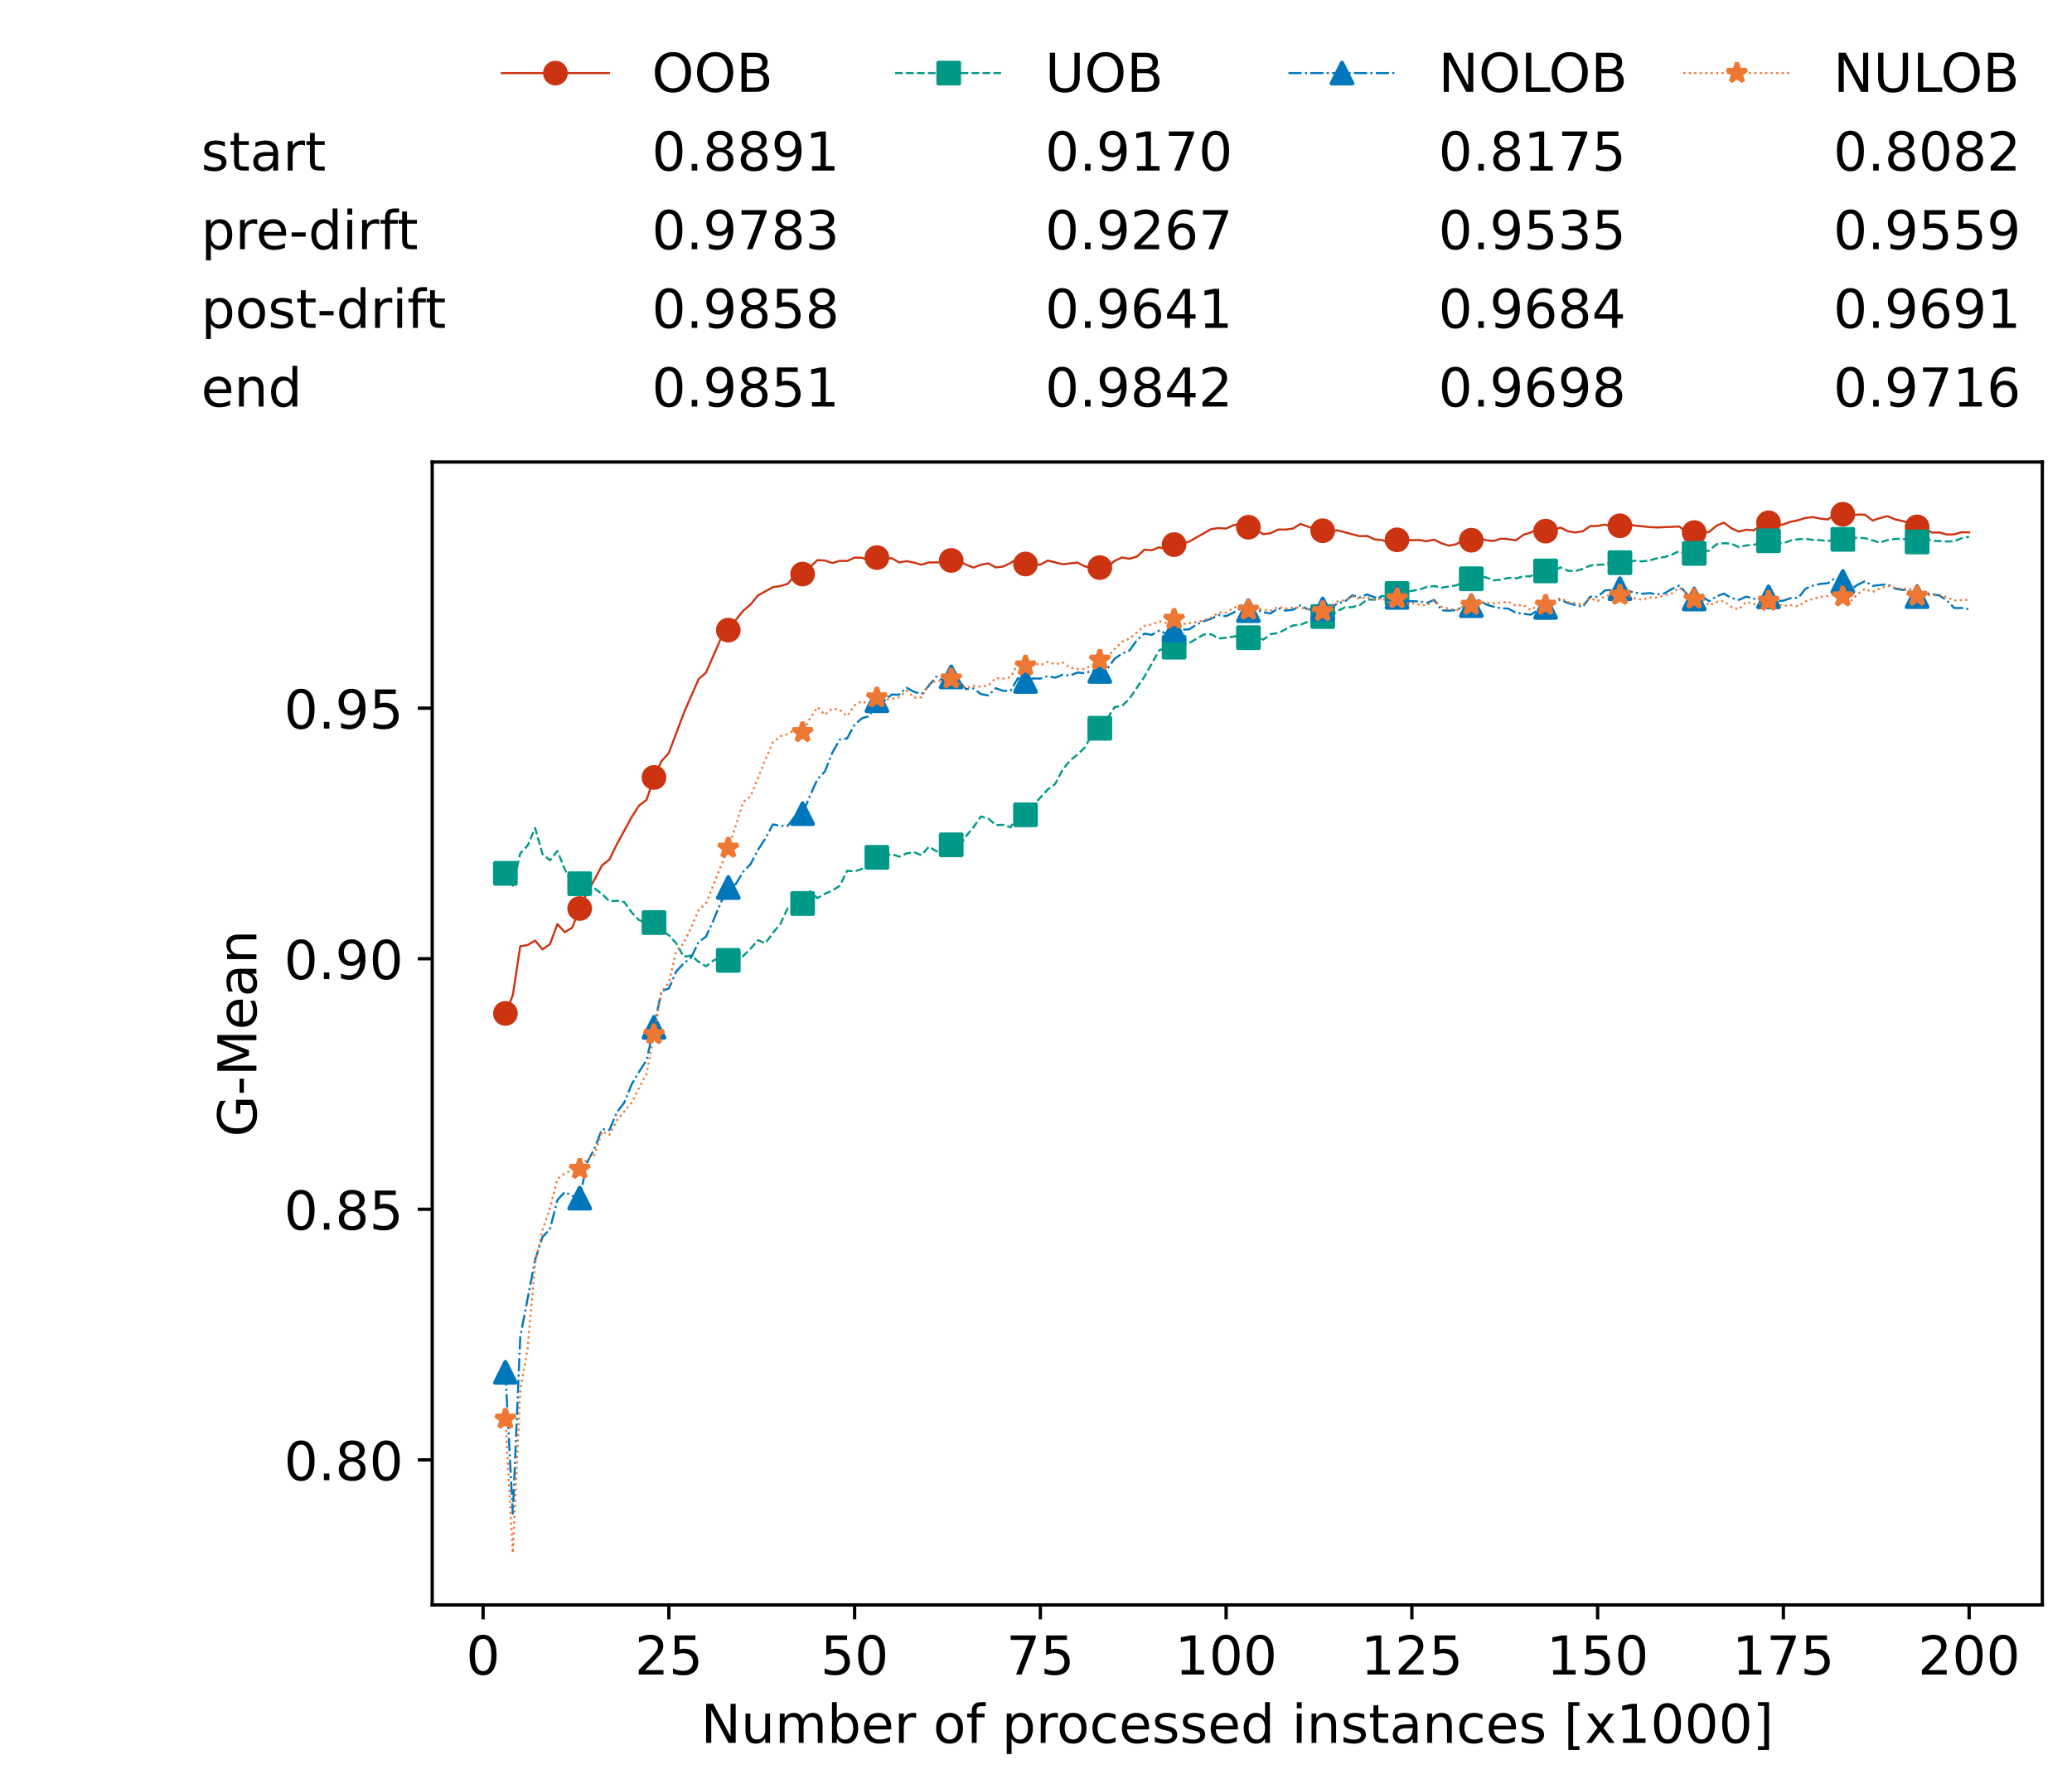 <?xml version="1.0" encoding="utf-8" standalone="no"?>
<!DOCTYPE svg PUBLIC "-//W3C//DTD SVG 1.1//EN"
  "http://www.w3.org/Graphics/SVG/1.1/DTD/svg11.dtd">
<!-- Created with matplotlib (https://matplotlib.org/) -->
<svg height="432.615pt" version="1.1" viewBox="0 0 502.65 432.615" width="502.65pt" xmlns="http://www.w3.org/2000/svg" xmlns:xlink="http://www.w3.org/1999/xlink">
 <defs>
  <style type="text/css">*{stroke-linecap:butt;stroke-linejoin:round;}</style>
 </defs>
 <g id="figure_1">
  <g id="patch_1">
   <path d="M 0 432.615 
L 502.65 432.615 
L 502.65 0 
L 0 0 
z
" style="fill:#ffffff;"/>
  </g>
  <g id="axes_1">
   <g id="patch_2">
    <path d="M 104.85 389.252 
L 495.45 389.252 
L 495.45 112.052 
L 104.85 112.052 
z
" style="fill:#ffffff;"/>
   </g>
   <g id="matplotlib.axis_1">
    <g id="xtick_1">
     <g id="line2d_1">
      <defs>
       <path d="M 0 0 
L 0 3.5 
" id="mf7e59649f2" style="stroke:#000000;stroke-width:0.8;"/>
      </defs>
      <g>
       <use style="stroke:#000000;stroke-width:0.8;" x="117.197" xlink:href="#mf7e59649f2" y="389.252"/>
      </g>
     </g>
     <g id="text_1">
      <!-- 0 -->
      <g transform="translate(113.061 406.13)scale(0.13 -0.13)">
       <defs>
        <path d="M 31.781 66.406 
Q 24.172 66.406 20.328 58.906 
Q 16.5 51.422 16.5 36.375 
Q 16.5 21.391 20.328 13.891 
Q 24.172 6.391 31.781 6.391 
Q 39.453 6.391 43.281 13.891 
Q 47.125 21.391 47.125 36.375 
Q 47.125 51.422 43.281 58.906 
Q 39.453 66.406 31.781 66.406 
z
M 31.781 74.219 
Q 44.047 74.219 50.516 64.516 
Q 56.984 54.828 56.984 36.375 
Q 56.984 17.969 50.516 8.266 
Q 44.047 -1.422 31.781 -1.422 
Q 19.531 -1.422 13.062 8.266 
Q 6.594 17.969 6.594 36.375 
Q 6.594 54.828 13.062 64.516 
Q 19.531 74.219 31.781 74.219 
z
" id="DejaVuSans-48"/>
       </defs>
       <use xlink:href="#DejaVuSans-48"/>
      </g>
     </g>
    </g>
    <g id="xtick_2">
     <g id="line2d_2">
      <g>
       <use style="stroke:#000000;stroke-width:0.8;" x="162.259" xlink:href="#mf7e59649f2" y="389.252"/>
      </g>
     </g>
     <g id="text_2">
      <!-- 25 -->
      <g transform="translate(153.988 406.13)scale(0.13 -0.13)">
       <defs>
        <path d="M 19.188 8.297 
L 53.609 8.297 
L 53.609 0 
L 7.328 0 
L 7.328 8.297 
Q 12.938 14.109 22.625 23.891 
Q 32.328 33.688 34.812 36.531 
Q 39.547 41.844 41.422 45.531 
Q 43.312 49.219 43.312 52.781 
Q 43.312 58.594 39.234 62.25 
Q 35.156 65.922 28.609 65.922 
Q 23.969 65.922 18.812 64.312 
Q 13.672 62.703 7.812 59.422 
L 7.812 69.391 
Q 13.766 71.781 18.938 73 
Q 24.125 74.219 28.422 74.219 
Q 39.75 74.219 46.484 68.547 
Q 53.219 62.891 53.219 53.422 
Q 53.219 48.922 51.531 44.891 
Q 49.859 40.875 45.406 35.406 
Q 44.188 33.984 37.641 27.219 
Q 31.109 20.453 19.188 8.297 
z
" id="DejaVuSans-50"/>
        <path d="M 10.797 72.906 
L 49.516 72.906 
L 49.516 64.594 
L 19.828 64.594 
L 19.828 46.734 
Q 21.969 47.469 24.109 47.828 
Q 26.266 48.188 28.422 48.188 
Q 40.625 48.188 47.75 41.5 
Q 54.891 34.812 54.891 23.391 
Q 54.891 11.625 47.562 5.094 
Q 40.234 -1.422 26.906 -1.422 
Q 22.312 -1.422 17.547 -0.641 
Q 12.797 0.141 7.719 1.703 
L 7.719 11.625 
Q 12.109 9.234 16.797 8.062 
Q 21.484 6.891 26.703 6.891 
Q 35.156 6.891 40.078 11.328 
Q 45.016 15.766 45.016 23.391 
Q 45.016 31 40.078 35.438 
Q 35.156 39.891 26.703 39.891 
Q 22.75 39.891 18.812 39.016 
Q 14.891 38.141 10.797 36.281 
z
" id="DejaVuSans-53"/>
       </defs>
       <use xlink:href="#DejaVuSans-50"/>
       <use x="63.623" xlink:href="#DejaVuSans-53"/>
      </g>
     </g>
    </g>
    <g id="xtick_3">
     <g id="line2d_3">
      <g>
       <use style="stroke:#000000;stroke-width:0.8;" x="207.322" xlink:href="#mf7e59649f2" y="389.252"/>
      </g>
     </g>
     <g id="text_3">
      <!-- 50 -->
      <g transform="translate(199.05 406.13)scale(0.13 -0.13)">
       <use xlink:href="#DejaVuSans-53"/>
       <use x="63.623" xlink:href="#DejaVuSans-48"/>
      </g>
     </g>
    </g>
    <g id="xtick_4">
     <g id="line2d_4">
      <g>
       <use style="stroke:#000000;stroke-width:0.8;" x="252.384" xlink:href="#mf7e59649f2" y="389.252"/>
      </g>
     </g>
     <g id="text_4">
      <!-- 75 -->
      <g transform="translate(244.113 406.13)scale(0.13 -0.13)">
       <defs>
        <path d="M 8.203 72.906 
L 55.078 72.906 
L 55.078 68.703 
L 28.609 0 
L 18.312 0 
L 43.219 64.594 
L 8.203 64.594 
z
" id="DejaVuSans-55"/>
       </defs>
       <use xlink:href="#DejaVuSans-55"/>
       <use x="63.623" xlink:href="#DejaVuSans-53"/>
      </g>
     </g>
    </g>
    <g id="xtick_5">
     <g id="line2d_5">
      <g>
       <use style="stroke:#000000;stroke-width:0.8;" x="297.446" xlink:href="#mf7e59649f2" y="389.252"/>
      </g>
     </g>
     <g id="text_5">
      <!-- 100 -->
      <g transform="translate(285.039 406.13)scale(0.13 -0.13)">
       <defs>
        <path d="M 12.406 8.297 
L 28.516 8.297 
L 28.516 63.922 
L 10.984 60.406 
L 10.984 69.391 
L 28.422 72.906 
L 38.281 72.906 
L 38.281 8.297 
L 54.391 8.297 
L 54.391 0 
L 12.406 0 
z
" id="DejaVuSans-49"/>
       </defs>
       <use xlink:href="#DejaVuSans-49"/>
       <use x="63.623" xlink:href="#DejaVuSans-48"/>
       <use x="127.246" xlink:href="#DejaVuSans-48"/>
      </g>
     </g>
    </g>
    <g id="xtick_6">
     <g id="line2d_6">
      <g>
       <use style="stroke:#000000;stroke-width:0.8;" x="342.509" xlink:href="#mf7e59649f2" y="389.252"/>
      </g>
     </g>
     <g id="text_6">
      <!-- 125 -->
      <g transform="translate(330.102 406.13)scale(0.13 -0.13)">
       <use xlink:href="#DejaVuSans-49"/>
       <use x="63.623" xlink:href="#DejaVuSans-50"/>
       <use x="127.246" xlink:href="#DejaVuSans-53"/>
      </g>
     </g>
    </g>
    <g id="xtick_7">
     <g id="line2d_7">
      <g>
       <use style="stroke:#000000;stroke-width:0.8;" x="387.571" xlink:href="#mf7e59649f2" y="389.252"/>
      </g>
     </g>
     <g id="text_7">
      <!-- 150 -->
      <g transform="translate(375.164 406.13)scale(0.13 -0.13)">
       <use xlink:href="#DejaVuSans-49"/>
       <use x="63.623" xlink:href="#DejaVuSans-53"/>
       <use x="127.246" xlink:href="#DejaVuSans-48"/>
      </g>
     </g>
    </g>
    <g id="xtick_8">
     <g id="line2d_8">
      <g>
       <use style="stroke:#000000;stroke-width:0.8;" x="432.633" xlink:href="#mf7e59649f2" y="389.252"/>
      </g>
     </g>
     <g id="text_8">
      <!-- 175 -->
      <g transform="translate(420.226 406.13)scale(0.13 -0.13)">
       <use xlink:href="#DejaVuSans-49"/>
       <use x="63.623" xlink:href="#DejaVuSans-55"/>
       <use x="127.246" xlink:href="#DejaVuSans-53"/>
      </g>
     </g>
    </g>
    <g id="xtick_9">
     <g id="line2d_9">
      <g>
       <use style="stroke:#000000;stroke-width:0.8;" x="477.695" xlink:href="#mf7e59649f2" y="389.252"/>
      </g>
     </g>
     <g id="text_9">
      <!-- 200 -->
      <g transform="translate(465.289 406.13)scale(0.13 -0.13)">
       <use xlink:href="#DejaVuSans-50"/>
       <use x="63.623" xlink:href="#DejaVuSans-48"/>
       <use x="127.246" xlink:href="#DejaVuSans-48"/>
      </g>
     </g>
    </g>
    <g id="text_10">
     <!-- Number of processed instances [x1000] -->
     <g transform="translate(170.025 422.711)scale(0.13 -0.13)">
      <defs>
       <path d="M 9.812 72.906 
L 23.094 72.906 
L 55.422 11.922 
L 55.422 72.906 
L 64.984 72.906 
L 64.984 0 
L 51.703 0 
L 19.391 60.984 
L 19.391 0 
L 9.812 0 
z
" id="DejaVuSans-78"/>
       <path d="M 8.5 21.578 
L 8.5 54.688 
L 17.484 54.688 
L 17.484 21.922 
Q 17.484 14.156 20.5 10.266 
Q 23.531 6.391 29.594 6.391 
Q 36.859 6.391 41.078 11.031 
Q 45.312 15.672 45.312 23.688 
L 45.312 54.688 
L 54.297 54.688 
L 54.297 0 
L 45.312 0 
L 45.312 8.406 
Q 42.047 3.422 37.719 1 
Q 33.406 -1.422 27.688 -1.422 
Q 18.266 -1.422 13.375 4.438 
Q 8.5 10.297 8.5 21.578 
z
M 31.109 56 
z
" id="DejaVuSans-117"/>
       <path d="M 52 44.188 
Q 55.375 50.25 60.062 53.125 
Q 64.75 56 71.094 56 
Q 79.641 56 84.281 50.016 
Q 88.922 44.047 88.922 33.016 
L 88.922 0 
L 79.891 0 
L 79.891 32.719 
Q 79.891 40.578 77.094 44.375 
Q 74.312 48.188 68.609 48.188 
Q 61.625 48.188 57.562 43.547 
Q 53.516 38.922 53.516 30.906 
L 53.516 0 
L 44.484 0 
L 44.484 32.719 
Q 44.484 40.625 41.703 44.406 
Q 38.922 48.188 33.109 48.188 
Q 26.219 48.188 22.156 43.531 
Q 18.109 38.875 18.109 30.906 
L 18.109 0 
L 9.078 0 
L 9.078 54.688 
L 18.109 54.688 
L 18.109 46.188 
Q 21.188 51.219 25.484 53.609 
Q 29.781 56 35.688 56 
Q 41.656 56 45.828 52.969 
Q 50 49.953 52 44.188 
z
" id="DejaVuSans-109"/>
       <path d="M 48.688 27.297 
Q 48.688 37.203 44.609 42.844 
Q 40.531 48.484 33.406 48.484 
Q 26.266 48.484 22.188 42.844 
Q 18.109 37.203 18.109 27.297 
Q 18.109 17.391 22.188 11.75 
Q 26.266 6.109 33.406 6.109 
Q 40.531 6.109 44.609 11.75 
Q 48.688 17.391 48.688 27.297 
z
M 18.109 46.391 
Q 20.953 51.266 25.266 53.625 
Q 29.594 56 35.594 56 
Q 45.562 56 51.781 48.094 
Q 58.016 40.188 58.016 27.297 
Q 58.016 14.406 51.781 6.484 
Q 45.562 -1.422 35.594 -1.422 
Q 29.594 -1.422 25.266 0.953 
Q 20.953 3.328 18.109 8.203 
L 18.109 0 
L 9.078 0 
L 9.078 75.984 
L 18.109 75.984 
z
" id="DejaVuSans-98"/>
       <path d="M 56.203 29.594 
L 56.203 25.203 
L 14.891 25.203 
Q 15.484 15.922 20.484 11.062 
Q 25.484 6.203 34.422 6.203 
Q 39.594 6.203 44.453 7.469 
Q 49.312 8.734 54.109 11.281 
L 54.109 2.781 
Q 49.266 0.734 44.188 -0.344 
Q 39.109 -1.422 33.891 -1.422 
Q 20.797 -1.422 13.156 6.188 
Q 5.516 13.812 5.516 26.812 
Q 5.516 40.234 12.766 48.109 
Q 20.016 56 32.328 56 
Q 43.359 56 49.781 48.891 
Q 56.203 41.797 56.203 29.594 
z
M 47.219 32.234 
Q 47.125 39.594 43.094 43.984 
Q 39.062 48.391 32.422 48.391 
Q 24.906 48.391 20.391 44.141 
Q 15.875 39.891 15.188 32.172 
z
" id="DejaVuSans-101"/>
       <path d="M 41.109 46.297 
Q 39.594 47.172 37.812 47.578 
Q 36.031 48 33.891 48 
Q 26.266 48 22.188 43.047 
Q 18.109 38.094 18.109 28.812 
L 18.109 0 
L 9.078 0 
L 9.078 54.688 
L 18.109 54.688 
L 18.109 46.188 
Q 20.953 51.172 25.484 53.578 
Q 30.031 56 36.531 56 
Q 37.453 56 38.578 55.875 
Q 39.703 55.766 41.062 55.516 
z
" id="DejaVuSans-114"/>
       <path id="DejaVuSans-32"/>
       <path d="M 30.609 48.391 
Q 23.391 48.391 19.188 42.75 
Q 14.984 37.109 14.984 27.297 
Q 14.984 17.484 19.156 11.844 
Q 23.344 6.203 30.609 6.203 
Q 37.797 6.203 41.984 11.859 
Q 46.188 17.531 46.188 27.297 
Q 46.188 37.016 41.984 42.703 
Q 37.797 48.391 30.609 48.391 
z
M 30.609 56 
Q 42.328 56 49.016 48.375 
Q 55.719 40.766 55.719 27.297 
Q 55.719 13.875 49.016 6.219 
Q 42.328 -1.422 30.609 -1.422 
Q 18.844 -1.422 12.172 6.219 
Q 5.516 13.875 5.516 27.297 
Q 5.516 40.766 12.172 48.375 
Q 18.844 56 30.609 56 
z
" id="DejaVuSans-111"/>
       <path d="M 37.109 75.984 
L 37.109 68.5 
L 28.516 68.5 
Q 23.688 68.5 21.797 66.547 
Q 19.922 64.594 19.922 59.516 
L 19.922 54.688 
L 34.719 54.688 
L 34.719 47.703 
L 19.922 47.703 
L 19.922 0 
L 10.891 0 
L 10.891 47.703 
L 2.297 47.703 
L 2.297 54.688 
L 10.891 54.688 
L 10.891 58.5 
Q 10.891 67.625 15.141 71.797 
Q 19.391 75.984 28.609 75.984 
z
" id="DejaVuSans-102"/>
       <path d="M 18.109 8.203 
L 18.109 -20.797 
L 9.078 -20.797 
L 9.078 54.688 
L 18.109 54.688 
L 18.109 46.391 
Q 20.953 51.266 25.266 53.625 
Q 29.594 56 35.594 56 
Q 45.562 56 51.781 48.094 
Q 58.016 40.188 58.016 27.297 
Q 58.016 14.406 51.781 6.484 
Q 45.562 -1.422 35.594 -1.422 
Q 29.594 -1.422 25.266 0.953 
Q 20.953 3.328 18.109 8.203 
z
M 48.688 27.297 
Q 48.688 37.203 44.609 42.844 
Q 40.531 48.484 33.406 48.484 
Q 26.266 48.484 22.188 42.844 
Q 18.109 37.203 18.109 27.297 
Q 18.109 17.391 22.188 11.75 
Q 26.266 6.109 33.406 6.109 
Q 40.531 6.109 44.609 11.75 
Q 48.688 17.391 48.688 27.297 
z
" id="DejaVuSans-112"/>
       <path d="M 48.781 52.594 
L 48.781 44.188 
Q 44.969 46.297 41.141 47.344 
Q 37.312 48.391 33.406 48.391 
Q 24.656 48.391 19.812 42.844 
Q 14.984 37.312 14.984 27.297 
Q 14.984 17.281 19.812 11.734 
Q 24.656 6.203 33.406 6.203 
Q 37.312 6.203 41.141 7.25 
Q 44.969 8.297 48.781 10.406 
L 48.781 2.094 
Q 45.016 0.344 40.984 -0.531 
Q 36.969 -1.422 32.422 -1.422 
Q 20.062 -1.422 12.781 6.344 
Q 5.516 14.109 5.516 27.297 
Q 5.516 40.672 12.859 48.328 
Q 20.219 56 33.016 56 
Q 37.156 56 41.109 55.141 
Q 45.062 54.297 48.781 52.594 
z
" id="DejaVuSans-99"/>
       <path d="M 44.281 53.078 
L 44.281 44.578 
Q 40.484 46.531 36.375 47.5 
Q 32.281 48.484 27.875 48.484 
Q 21.188 48.484 17.844 46.438 
Q 14.5 44.391 14.5 40.281 
Q 14.5 37.156 16.891 35.375 
Q 19.281 33.594 26.516 31.984 
L 29.594 31.297 
Q 39.156 29.25 43.188 25.516 
Q 47.219 21.781 47.219 15.094 
Q 47.219 7.469 41.188 3.016 
Q 35.156 -1.422 24.609 -1.422 
Q 20.219 -1.422 15.453 -0.562 
Q 10.688 0.297 5.422 2 
L 5.422 11.281 
Q 10.406 8.688 15.234 7.391 
Q 20.062 6.109 24.812 6.109 
Q 31.156 6.109 34.562 8.281 
Q 37.984 10.453 37.984 14.406 
Q 37.984 18.062 35.516 20.016 
Q 33.062 21.969 24.703 23.781 
L 21.578 24.516 
Q 13.234 26.266 9.516 29.906 
Q 5.812 33.547 5.812 39.891 
Q 5.812 47.609 11.281 51.797 
Q 16.75 56 26.812 56 
Q 31.781 56 36.172 55.266 
Q 40.578 54.547 44.281 53.078 
z
" id="DejaVuSans-115"/>
       <path d="M 45.406 46.391 
L 45.406 75.984 
L 54.391 75.984 
L 54.391 0 
L 45.406 0 
L 45.406 8.203 
Q 42.578 3.328 38.25 0.953 
Q 33.938 -1.422 27.875 -1.422 
Q 17.969 -1.422 11.734 6.484 
Q 5.516 14.406 5.516 27.297 
Q 5.516 40.188 11.734 48.094 
Q 17.969 56 27.875 56 
Q 33.938 56 38.25 53.625 
Q 42.578 51.266 45.406 46.391 
z
M 14.797 27.297 
Q 14.797 17.391 18.875 11.75 
Q 22.953 6.109 30.078 6.109 
Q 37.203 6.109 41.297 11.75 
Q 45.406 17.391 45.406 27.297 
Q 45.406 37.203 41.297 42.844 
Q 37.203 48.484 30.078 48.484 
Q 22.953 48.484 18.875 42.844 
Q 14.797 37.203 14.797 27.297 
z
" id="DejaVuSans-100"/>
       <path d="M 9.422 54.688 
L 18.406 54.688 
L 18.406 0 
L 9.422 0 
z
M 9.422 75.984 
L 18.406 75.984 
L 18.406 64.594 
L 9.422 64.594 
z
" id="DejaVuSans-105"/>
       <path d="M 54.891 33.016 
L 54.891 0 
L 45.906 0 
L 45.906 32.719 
Q 45.906 40.484 42.875 44.328 
Q 39.844 48.188 33.797 48.188 
Q 26.516 48.188 22.312 43.547 
Q 18.109 38.922 18.109 30.906 
L 18.109 0 
L 9.078 0 
L 9.078 54.688 
L 18.109 54.688 
L 18.109 46.188 
Q 21.344 51.125 25.703 53.562 
Q 30.078 56 35.797 56 
Q 45.219 56 50.047 50.172 
Q 54.891 44.344 54.891 33.016 
z
" id="DejaVuSans-110"/>
       <path d="M 18.312 70.219 
L 18.312 54.688 
L 36.812 54.688 
L 36.812 47.703 
L 18.312 47.703 
L 18.312 18.016 
Q 18.312 11.328 20.141 9.422 
Q 21.969 7.516 27.594 7.516 
L 36.812 7.516 
L 36.812 0 
L 27.594 0 
Q 17.188 0 13.234 3.875 
Q 9.281 7.766 9.281 18.016 
L 9.281 47.703 
L 2.688 47.703 
L 2.688 54.688 
L 9.281 54.688 
L 9.281 70.219 
z
" id="DejaVuSans-116"/>
       <path d="M 34.281 27.484 
Q 23.391 27.484 19.188 25 
Q 14.984 22.516 14.984 16.5 
Q 14.984 11.719 18.141 8.906 
Q 21.297 6.109 26.703 6.109 
Q 34.188 6.109 38.703 11.406 
Q 43.219 16.703 43.219 25.484 
L 43.219 27.484 
z
M 52.203 31.203 
L 52.203 0 
L 43.219 0 
L 43.219 8.297 
Q 40.141 3.328 35.547 0.953 
Q 30.953 -1.422 24.312 -1.422 
Q 15.922 -1.422 10.953 3.297 
Q 6 8.016 6 15.922 
Q 6 25.141 12.172 29.828 
Q 18.359 34.516 30.609 34.516 
L 43.219 34.516 
L 43.219 35.406 
Q 43.219 41.609 39.141 45 
Q 35.062 48.391 27.688 48.391 
Q 23 48.391 18.547 47.266 
Q 14.109 46.141 10.016 43.891 
L 10.016 52.203 
Q 14.938 54.109 19.578 55.047 
Q 24.219 56 28.609 56 
Q 40.484 56 46.344 49.844 
Q 52.203 43.703 52.203 31.203 
z
" id="DejaVuSans-97"/>
       <path d="M 8.594 75.984 
L 29.297 75.984 
L 29.297 69 
L 17.578 69 
L 17.578 -6.203 
L 29.297 -6.203 
L 29.297 -13.188 
L 8.594 -13.188 
z
" id="DejaVuSans-91"/>
       <path d="M 54.891 54.688 
L 35.109 28.078 
L 55.906 0 
L 45.312 0 
L 29.391 21.484 
L 13.484 0 
L 2.875 0 
L 24.125 28.609 
L 4.688 54.688 
L 15.281 54.688 
L 29.781 35.203 
L 44.281 54.688 
z
" id="DejaVuSans-120"/>
       <path d="M 30.422 75.984 
L 30.422 -13.188 
L 9.719 -13.188 
L 9.719 -6.203 
L 21.391 -6.203 
L 21.391 69 
L 9.719 69 
L 9.719 75.984 
z
" id="DejaVuSans-93"/>
      </defs>
      <use xlink:href="#DejaVuSans-78"/>
      <use x="74.805" xlink:href="#DejaVuSans-117"/>
      <use x="138.184" xlink:href="#DejaVuSans-109"/>
      <use x="235.596" xlink:href="#DejaVuSans-98"/>
      <use x="299.072" xlink:href="#DejaVuSans-101"/>
      <use x="360.596" xlink:href="#DejaVuSans-114"/>
      <use x="401.709" xlink:href="#DejaVuSans-32"/>
      <use x="433.496" xlink:href="#DejaVuSans-111"/>
      <use x="494.678" xlink:href="#DejaVuSans-102"/>
      <use x="529.883" xlink:href="#DejaVuSans-32"/>
      <use x="561.67" xlink:href="#DejaVuSans-112"/>
      <use x="625.146" xlink:href="#DejaVuSans-114"/>
      <use x="664.01" xlink:href="#DejaVuSans-111"/>
      <use x="725.191" xlink:href="#DejaVuSans-99"/>
      <use x="780.172" xlink:href="#DejaVuSans-101"/>
      <use x="841.695" xlink:href="#DejaVuSans-115"/>
      <use x="893.795" xlink:href="#DejaVuSans-115"/>
      <use x="945.895" xlink:href="#DejaVuSans-101"/>
      <use x="1007.418" xlink:href="#DejaVuSans-100"/>
      <use x="1070.895" xlink:href="#DejaVuSans-32"/>
      <use x="1102.682" xlink:href="#DejaVuSans-105"/>
      <use x="1130.465" xlink:href="#DejaVuSans-110"/>
      <use x="1193.844" xlink:href="#DejaVuSans-115"/>
      <use x="1245.943" xlink:href="#DejaVuSans-116"/>
      <use x="1285.152" xlink:href="#DejaVuSans-97"/>
      <use x="1346.432" xlink:href="#DejaVuSans-110"/>
      <use x="1409.811" xlink:href="#DejaVuSans-99"/>
      <use x="1464.791" xlink:href="#DejaVuSans-101"/>
      <use x="1526.314" xlink:href="#DejaVuSans-115"/>
      <use x="1578.414" xlink:href="#DejaVuSans-32"/>
      <use x="1610.201" xlink:href="#DejaVuSans-91"/>
      <use x="1649.215" xlink:href="#DejaVuSans-120"/>
      <use x="1708.395" xlink:href="#DejaVuSans-49"/>
      <use x="1772.018" xlink:href="#DejaVuSans-48"/>
      <use x="1835.641" xlink:href="#DejaVuSans-48"/>
      <use x="1899.264" xlink:href="#DejaVuSans-48"/>
      <use x="1962.887" xlink:href="#DejaVuSans-93"/>
     </g>
    </g>
   </g>
   <g id="matplotlib.axis_2">
    <g id="ytick_1">
     <g id="line2d_10">
      <defs>
       <path d="M 0 0 
L -3.5 0 
" id="m184405bc85" style="stroke:#000000;stroke-width:0.8;"/>
      </defs>
      <g>
       <use style="stroke:#000000;stroke-width:0.8;" x="104.85" xlink:href="#m184405bc85" y="354.063"/>
      </g>
     </g>
     <g id="text_11">
      <!-- 0.80 -->
      <g transform="translate(68.905 359.002)scale(0.13 -0.13)">
       <defs>
        <path d="M 10.688 12.406 
L 21 12.406 
L 21 0 
L 10.688 0 
z
" id="DejaVuSans-46"/>
        <path d="M 31.781 34.625 
Q 24.75 34.625 20.719 30.859 
Q 16.703 27.094 16.703 20.516 
Q 16.703 13.922 20.719 10.156 
Q 24.75 6.391 31.781 6.391 
Q 38.812 6.391 42.859 10.172 
Q 46.922 13.969 46.922 20.516 
Q 46.922 27.094 42.891 30.859 
Q 38.875 34.625 31.781 34.625 
z
M 21.922 38.812 
Q 15.578 40.375 12.031 44.719 
Q 8.5 49.078 8.5 55.328 
Q 8.5 64.062 14.719 69.141 
Q 20.953 74.219 31.781 74.219 
Q 42.672 74.219 48.875 69.141 
Q 55.078 64.062 55.078 55.328 
Q 55.078 49.078 51.531 44.719 
Q 48 40.375 41.703 38.812 
Q 48.828 37.156 52.797 32.312 
Q 56.781 27.484 56.781 20.516 
Q 56.781 9.906 50.312 4.234 
Q 43.844 -1.422 31.781 -1.422 
Q 19.734 -1.422 13.25 4.234 
Q 6.781 9.906 6.781 20.516 
Q 6.781 27.484 10.781 32.312 
Q 14.797 37.156 21.922 38.812 
z
M 18.312 54.391 
Q 18.312 48.734 21.844 45.562 
Q 25.391 42.391 31.781 42.391 
Q 38.141 42.391 41.719 45.562 
Q 45.312 48.734 45.312 54.391 
Q 45.312 60.062 41.719 63.234 
Q 38.141 66.406 31.781 66.406 
Q 25.391 66.406 21.844 63.234 
Q 18.312 60.062 18.312 54.391 
z
" id="DejaVuSans-56"/>
       </defs>
       <use xlink:href="#DejaVuSans-48"/>
       <use x="63.623" xlink:href="#DejaVuSans-46"/>
       <use x="95.41" xlink:href="#DejaVuSans-56"/>
       <use x="159.033" xlink:href="#DejaVuSans-48"/>
      </g>
     </g>
    </g>
    <g id="ytick_2">
     <g id="line2d_11">
      <g>
       <use style="stroke:#000000;stroke-width:0.8;" x="104.85" xlink:href="#m184405bc85" y="293.295"/>
      </g>
     </g>
     <g id="text_12">
      <!-- 0.85 -->
      <g transform="translate(68.905 298.233)scale(0.13 -0.13)">
       <use xlink:href="#DejaVuSans-48"/>
       <use x="63.623" xlink:href="#DejaVuSans-46"/>
       <use x="95.41" xlink:href="#DejaVuSans-56"/>
       <use x="159.033" xlink:href="#DejaVuSans-53"/>
      </g>
     </g>
    </g>
    <g id="ytick_3">
     <g id="line2d_12">
      <g>
       <use style="stroke:#000000;stroke-width:0.8;" x="104.85" xlink:href="#m184405bc85" y="232.526"/>
      </g>
     </g>
     <g id="text_13">
      <!-- 0.90 -->
      <g transform="translate(68.905 237.465)scale(0.13 -0.13)">
       <defs>
        <path d="M 10.984 1.516 
L 10.984 10.5 
Q 14.703 8.734 18.5 7.812 
Q 22.312 6.891 25.984 6.891 
Q 35.75 6.891 40.891 13.453 
Q 46.047 20.016 46.781 33.406 
Q 43.953 29.203 39.594 26.953 
Q 35.25 24.703 29.984 24.703 
Q 19.047 24.703 12.672 31.312 
Q 6.297 37.938 6.297 49.422 
Q 6.297 60.641 12.938 67.422 
Q 19.578 74.219 30.609 74.219 
Q 43.266 74.219 49.922 64.516 
Q 56.594 54.828 56.594 36.375 
Q 56.594 19.141 48.406 8.859 
Q 40.234 -1.422 26.422 -1.422 
Q 22.703 -1.422 18.891 -0.688 
Q 15.094 0.047 10.984 1.516 
z
M 30.609 32.422 
Q 37.25 32.422 41.125 36.953 
Q 45.016 41.5 45.016 49.422 
Q 45.016 57.281 41.125 61.844 
Q 37.25 66.406 30.609 66.406 
Q 23.969 66.406 20.094 61.844 
Q 16.219 57.281 16.219 49.422 
Q 16.219 41.5 20.094 36.953 
Q 23.969 32.422 30.609 32.422 
z
" id="DejaVuSans-57"/>
       </defs>
       <use xlink:href="#DejaVuSans-48"/>
       <use x="63.623" xlink:href="#DejaVuSans-46"/>
       <use x="95.41" xlink:href="#DejaVuSans-57"/>
       <use x="159.033" xlink:href="#DejaVuSans-48"/>
      </g>
     </g>
    </g>
    <g id="ytick_4">
     <g id="line2d_13">
      <g>
       <use style="stroke:#000000;stroke-width:0.8;" x="104.85" xlink:href="#m184405bc85" y="171.758"/>
      </g>
     </g>
     <g id="text_14">
      <!-- 0.95 -->
      <g transform="translate(68.905 176.697)scale(0.13 -0.13)">
       <use xlink:href="#DejaVuSans-48"/>
       <use x="63.623" xlink:href="#DejaVuSans-46"/>
       <use x="95.41" xlink:href="#DejaVuSans-57"/>
       <use x="159.033" xlink:href="#DejaVuSans-53"/>
      </g>
     </g>
    </g>
    <g id="text_15">
     <!-- G-Mean -->
     <g transform="translate(62.201 275.744)rotate(-90)scale(0.13 -0.13)">
      <defs>
       <path d="M 59.516 10.406 
L 59.516 29.984 
L 43.406 29.984 
L 43.406 38.094 
L 69.281 38.094 
L 69.281 6.781 
Q 63.578 2.734 56.688 0.656 
Q 49.812 -1.422 42 -1.422 
Q 24.906 -1.422 15.25 8.562 
Q 5.609 18.562 5.609 36.375 
Q 5.609 54.25 15.25 64.234 
Q 24.906 74.219 42 74.219 
Q 49.125 74.219 55.547 72.453 
Q 61.969 70.703 67.391 67.281 
L 67.391 56.781 
Q 61.922 61.422 55.766 63.766 
Q 49.609 66.109 42.828 66.109 
Q 29.438 66.109 22.719 58.641 
Q 16.016 51.172 16.016 36.375 
Q 16.016 21.625 22.719 14.156 
Q 29.438 6.688 42.828 6.688 
Q 48.047 6.688 52.141 7.594 
Q 56.25 8.5 59.516 10.406 
z
" id="DejaVuSans-71"/>
       <path d="M 4.891 31.391 
L 31.203 31.391 
L 31.203 23.391 
L 4.891 23.391 
z
" id="DejaVuSans-45"/>
       <path d="M 9.812 72.906 
L 24.516 72.906 
L 43.109 23.297 
L 61.812 72.906 
L 76.516 72.906 
L 76.516 0 
L 66.891 0 
L 66.891 64.016 
L 48.094 14.016 
L 38.188 14.016 
L 19.391 64.016 
L 19.391 0 
L 9.812 0 
z
" id="DejaVuSans-77"/>
      </defs>
      <use xlink:href="#DejaVuSans-71"/>
      <use x="77.49" xlink:href="#DejaVuSans-45"/>
      <use x="113.574" xlink:href="#DejaVuSans-77"/>
      <use x="199.854" xlink:href="#DejaVuSans-101"/>
      <use x="261.377" xlink:href="#DejaVuSans-97"/>
      <use x="322.656" xlink:href="#DejaVuSans-110"/>
     </g>
    </g>
   </g>
   <g id="line2d_14"/>
   <g id="line2d_15"/>
   <g id="line2d_16"/>
   <g id="line2d_17"/>
   <g id="line2d_18"/>
   <g id="line2d_19">
    <path clip-path="url(#pe1fafca92b)" d="M 122.605 245.791 
L 124.407 241.367 
L 126.21 229.506 
L 128.012 229.189 
L 129.815 228.119 
L 131.617 230.266 
L 133.419 228.985 
L 135.222 224.126 
L 137.024 226.086 
L 138.827 224.964 
L 140.629 220.348 
L 142.432 216.444 
L 144.234 213.316 
L 146.037 209.879 
L 147.839 208.477 
L 149.642 204.751 
L 153.247 198.163 
L 155.049 195.361 
L 156.852 193.977 
L 158.654 188.56 
L 160.457 184.627 
L 162.259 182.608 
L 165.864 172.995 
L 169.469 164.732 
L 171.272 163.12 
L 174.877 154.869 
L 176.679 152.824 
L 178.482 150.368 
L 180.284 148.151 
L 182.087 146.605 
L 183.889 144.4 
L 187.494 142.406 
L 189.297 142.144 
L 191.099 141.598 
L 192.902 139.557 
L 194.704 139.226 
L 198.309 135.845 
L 200.112 135.946 
L 201.914 136.548 
L 203.717 136.022 
L 205.519 136.069 
L 207.322 135.232 
L 209.124 135.286 
L 210.927 135.979 
L 212.729 135.238 
L 214.532 135.537 
L 216.334 135.366 
L 218.137 136.419 
L 219.939 136.082 
L 221.742 136.455 
L 223.544 136.965 
L 225.347 136.422 
L 228.952 136.38 
L 230.754 135.92 
L 232.557 136.075 
L 234.359 136.938 
L 236.162 137.666 
L 237.964 136.955 
L 239.767 136.636 
L 241.569 137.618 
L 243.372 137.406 
L 245.174 136.531 
L 246.976 135.347 
L 248.779 136.788 
L 252.384 136.952 
L 254.186 135.953 
L 257.791 136.844 
L 261.396 136.447 
L 263.199 137.388 
L 265.001 137.703 
L 268.606 137.613 
L 270.409 136.016 
L 272.211 135.21 
L 274.014 135.52 
L 275.816 134.986 
L 277.619 133.318 
L 279.421 133.437 
L 281.224 132.737 
L 283.026 133.267 
L 284.829 132.084 
L 286.631 131.882 
L 288.434 131.387 
L 293.841 128.315 
L 295.644 128.076 
L 297.446 128.201 
L 299.249 127.367 
L 301.051 127.07 
L 302.854 127.877 
L 304.656 128.472 
L 306.459 129.561 
L 308.261 129.323 
L 310.064 128.434 
L 311.866 128.434 
L 313.669 128.189 
L 315.471 127.077 
L 319.076 128.339 
L 320.879 128.723 
L 322.681 128.898 
L 324.484 128.622 
L 328.089 129.584 
L 329.891 130.041 
L 331.694 129.995 
L 333.496 130.833 
L 335.299 130.988 
L 337.101 131.728 
L 338.904 130.931 
L 340.706 130.794 
L 342.509 131.025 
L 344.311 130.973 
L 346.114 131.259 
L 347.916 130.874 
L 349.719 131.791 
L 351.521 132.339 
L 353.324 131.971 
L 355.126 130.85 
L 356.928 131.02 
L 358.731 130.554 
L 360.533 131.025 
L 362.336 131.215 
L 364.138 130.628 
L 365.941 130.77 
L 367.743 131.059 
L 369.546 129.72 
L 371.348 129.145 
L 373.151 128.207 
L 374.953 128.818 
L 376.756 128.577 
L 378.558 127.951 
L 380.361 128.834 
L 382.163 129.152 
L 383.966 128.846 
L 385.768 127.607 
L 387.571 127.553 
L 389.373 127.234 
L 391.176 127.763 
L 392.978 127.521 
L 394.781 127.07 
L 396.583 127.472 
L 400.188 127.828 
L 401.991 127.928 
L 407.398 127.699 
L 409.201 129.101 
L 412.806 129.281 
L 414.608 129.018 
L 416.411 127.5 
L 418.213 126.762 
L 420.016 128.127 
L 421.818 128.931 
L 423.621 128.475 
L 425.423 128.634 
L 427.226 127.502 
L 429.028 126.794 
L 430.831 127.584 
L 432.633 127.185 
L 434.436 126.533 
L 436.238 126.174 
L 438.041 125.605 
L 439.843 125.419 
L 441.646 125.792 
L 443.448 125.996 
L 445.251 124.652 
L 447.053 124.727 
L 448.856 125.06 
L 450.658 124.795 
L 452.461 124.828 
L 454.263 126.245 
L 456.066 125.646 
L 457.868 125.173 
L 459.671 125.945 
L 463.276 126.776 
L 465.078 127.787 
L 466.881 128.141 
L 468.683 129.162 
L 470.485 129.144 
L 472.288 129.637 
L 474.09 129.593 
L 475.893 129.073 
L 477.695 129.116 
L 477.695 129.116 
" style="fill:none;stroke:#cc3311;stroke-linecap:square;stroke-width:0.5;"/>
    <defs>
     <path d="M 0 2.5 
C 0.663 2.5 1.299 2.237 1.768 1.768 
C 2.237 1.299 2.5 0.663 2.5 0 
C 2.5 -0.663 2.237 -1.299 1.768 -1.768 
C 1.299 -2.237 0.663 -2.5 0 -2.5 
C -0.663 -2.5 -1.299 -2.237 -1.768 -1.768 
C -2.237 -1.299 -2.5 -0.663 -2.5 0 
C -2.5 0.663 -2.237 1.299 -1.768 1.768 
C -1.299 2.237 -0.663 2.5 0 2.5 
z
" id="mbaea4c1996" style="stroke:#cc3311;"/>
    </defs>
    <g clip-path="url(#pe1fafca92b)">
     <use style="fill:#cc3311;stroke:#cc3311;" x="122.605" xlink:href="#mbaea4c1996" y="245.791"/>
     <use style="fill:#cc3311;stroke:#cc3311;" x="140.629" xlink:href="#mbaea4c1996" y="220.348"/>
     <use style="fill:#cc3311;stroke:#cc3311;" x="158.654" xlink:href="#mbaea4c1996" y="188.56"/>
     <use style="fill:#cc3311;stroke:#cc3311;" x="176.679" xlink:href="#mbaea4c1996" y="152.824"/>
     <use style="fill:#cc3311;stroke:#cc3311;" x="194.704" xlink:href="#mbaea4c1996" y="139.226"/>
     <use style="fill:#cc3311;stroke:#cc3311;" x="212.729" xlink:href="#mbaea4c1996" y="135.238"/>
     <use style="fill:#cc3311;stroke:#cc3311;" x="230.754" xlink:href="#mbaea4c1996" y="135.92"/>
     <use style="fill:#cc3311;stroke:#cc3311;" x="248.779" xlink:href="#mbaea4c1996" y="136.788"/>
     <use style="fill:#cc3311;stroke:#cc3311;" x="266.804" xlink:href="#mbaea4c1996" y="137.662"/>
     <use style="fill:#cc3311;stroke:#cc3311;" x="284.829" xlink:href="#mbaea4c1996" y="132.084"/>
     <use style="fill:#cc3311;stroke:#cc3311;" x="302.854" xlink:href="#mbaea4c1996" y="127.877"/>
     <use style="fill:#cc3311;stroke:#cc3311;" x="320.879" xlink:href="#mbaea4c1996" y="128.723"/>
     <use style="fill:#cc3311;stroke:#cc3311;" x="338.904" xlink:href="#mbaea4c1996" y="130.931"/>
     <use style="fill:#cc3311;stroke:#cc3311;" x="356.928" xlink:href="#mbaea4c1996" y="131.02"/>
     <use style="fill:#cc3311;stroke:#cc3311;" x="374.953" xlink:href="#mbaea4c1996" y="128.818"/>
     <use style="fill:#cc3311;stroke:#cc3311;" x="392.978" xlink:href="#mbaea4c1996" y="127.521"/>
     <use style="fill:#cc3311;stroke:#cc3311;" x="411.003" xlink:href="#mbaea4c1996" y="129.166"/>
     <use style="fill:#cc3311;stroke:#cc3311;" x="429.028" xlink:href="#mbaea4c1996" y="126.794"/>
     <use style="fill:#cc3311;stroke:#cc3311;" x="447.053" xlink:href="#mbaea4c1996" y="124.727"/>
     <use style="fill:#cc3311;stroke:#cc3311;" x="465.078" xlink:href="#mbaea4c1996" y="127.787"/>
    </g>
   </g>
   <g id="line2d_20"/>
   <g id="line2d_21"/>
   <g id="line2d_22"/>
   <g id="line2d_23"/>
   <g id="line2d_24">
    <path clip-path="url(#pe1fafca92b)" d="M 122.605 211.806 
L 124.407 214.839 
L 126.21 206.967 
L 128.012 205.083 
L 129.815 200.823 
L 131.617 207.172 
L 133.419 208.636 
L 135.222 206.378 
L 137.024 210.845 
L 138.827 214.427 
L 140.629 214.336 
L 142.432 215.221 
L 144.234 215.505 
L 146.037 216.796 
L 147.839 218.57 
L 149.642 218.46 
L 151.444 218.783 
L 153.247 221.288 
L 155.049 223.167 
L 156.852 223.733 
L 158.654 223.756 
L 160.457 225.596 
L 162.259 226.816 
L 164.062 228.795 
L 165.864 232.071 
L 167.667 231.74 
L 169.469 233.274 
L 171.272 234.361 
L 173.074 232.955 
L 174.877 232.13 
L 176.679 232.917 
L 178.482 232.038 
L 180.284 231.864 
L 182.087 230.054 
L 183.889 228.022 
L 185.692 228.777 
L 187.494 226.29 
L 189.297 224.078 
L 191.099 220.267 
L 192.902 219.608 
L 194.704 219.131 
L 196.507 216.156 
L 198.309 217.817 
L 200.112 216.761 
L 201.914 216.018 
L 203.717 214.819 
L 205.519 211.19 
L 207.322 211.349 
L 209.124 210.727 
L 210.927 210.372 
L 212.729 207.93 
L 216.334 207.151 
L 218.137 207.772 
L 219.939 206.977 
L 221.742 206.693 
L 223.544 207.415 
L 225.347 205.34 
L 227.149 206.449 
L 228.952 206.464 
L 230.754 204.9 
L 232.557 205.458 
L 234.359 202.802 
L 236.162 200.618 
L 237.964 198.015 
L 239.767 198.534 
L 241.569 200.107 
L 243.372 200.051 
L 245.174 200.65 
L 246.976 197.643 
L 248.779 197.62 
L 250.581 195.385 
L 254.186 191.457 
L 255.989 190.123 
L 257.791 186.657 
L 259.594 184.438 
L 261.396 182.987 
L 263.199 181.262 
L 265.001 177.913 
L 266.804 176.627 
L 268.606 174.309 
L 270.409 171.497 
L 272.211 171.209 
L 274.014 169.433 
L 277.619 164.124 
L 281.224 157.712 
L 283.026 157.084 
L 284.829 156.963 
L 286.631 156.555 
L 288.434 155.994 
L 292.039 153.889 
L 293.841 153.833 
L 295.644 154.847 
L 297.446 154.67 
L 301.051 154.108 
L 302.854 154.663 
L 304.656 154.134 
L 306.459 155.142 
L 308.261 153.78 
L 310.064 153.557 
L 313.669 151.681 
L 315.471 151.523 
L 317.274 150.799 
L 319.076 151.262 
L 320.879 149.532 
L 322.681 149.611 
L 324.484 148.196 
L 326.286 147.28 
L 328.089 147.232 
L 329.891 146.762 
L 331.694 145.39 
L 333.496 145.475 
L 335.299 144.511 
L 337.101 145.009 
L 338.904 143.933 
L 344.311 142.985 
L 346.114 142.364 
L 347.916 142.141 
L 349.719 142.531 
L 353.324 141.97 
L 355.126 140.966 
L 358.731 139.74 
L 360.533 140.04 
L 362.336 140.752 
L 364.138 140.591 
L 365.941 140.156 
L 367.743 140.28 
L 369.546 139.773 
L 371.348 139.766 
L 373.151 138.311 
L 376.756 138.627 
L 378.558 137.611 
L 380.361 138.435 
L 382.163 138.51 
L 383.966 137.971 
L 385.768 137.159 
L 387.571 136.974 
L 389.373 136.927 
L 391.176 136.235 
L 392.978 136.466 
L 394.781 136.326 
L 396.583 135.983 
L 398.386 136.16 
L 400.188 135.919 
L 401.991 135.393 
L 403.793 135.099 
L 405.596 134.497 
L 407.398 133.646 
L 409.201 134.539 
L 411.003 134.211 
L 412.806 133.687 
L 414.608 133.584 
L 416.411 132.004 
L 418.213 131.744 
L 420.016 131.854 
L 421.818 132.702 
L 423.621 132.283 
L 425.423 132.118 
L 427.226 131.749 
L 429.028 131.149 
L 430.831 131.786 
L 432.633 131.755 
L 434.436 131.091 
L 436.238 130.788 
L 438.041 130.71 
L 439.843 130.937 
L 441.646 131.011 
L 443.448 131.233 
L 445.251 130.866 
L 447.053 130.816 
L 450.658 130.404 
L 452.461 130.535 
L 456.066 131.608 
L 457.868 130.975 
L 459.671 130.728 
L 461.473 130.641 
L 465.078 131.44 
L 466.881 130.484 
L 468.683 131.147 
L 472.288 131.338 
L 474.09 131.262 
L 475.893 130.531 
L 477.695 130.193 
L 477.695 130.193 
" style="fill:none;stroke:#009988;stroke-dasharray:1.85,0.8;stroke-dashoffset:0;stroke-width:0.5;"/>
    <defs>
     <path d="M -2.5 2.5 
L 2.5 2.5 
L 2.5 -2.5 
L -2.5 -2.5 
z
" id="md95cb39557" style="stroke:#009988;stroke-linejoin:miter;"/>
    </defs>
    <g clip-path="url(#pe1fafca92b)">
     <use style="fill:#009988;stroke:#009988;stroke-linejoin:miter;" x="122.605" xlink:href="#md95cb39557" y="211.806"/>
     <use style="fill:#009988;stroke:#009988;stroke-linejoin:miter;" x="140.629" xlink:href="#md95cb39557" y="214.336"/>
     <use style="fill:#009988;stroke:#009988;stroke-linejoin:miter;" x="158.654" xlink:href="#md95cb39557" y="223.756"/>
     <use style="fill:#009988;stroke:#009988;stroke-linejoin:miter;" x="176.679" xlink:href="#md95cb39557" y="232.917"/>
     <use style="fill:#009988;stroke:#009988;stroke-linejoin:miter;" x="194.704" xlink:href="#md95cb39557" y="219.131"/>
     <use style="fill:#009988;stroke:#009988;stroke-linejoin:miter;" x="212.729" xlink:href="#md95cb39557" y="207.93"/>
     <use style="fill:#009988;stroke:#009988;stroke-linejoin:miter;" x="230.754" xlink:href="#md95cb39557" y="204.9"/>
     <use style="fill:#009988;stroke:#009988;stroke-linejoin:miter;" x="248.779" xlink:href="#md95cb39557" y="197.62"/>
     <use style="fill:#009988;stroke:#009988;stroke-linejoin:miter;" x="266.804" xlink:href="#md95cb39557" y="176.627"/>
     <use style="fill:#009988;stroke:#009988;stroke-linejoin:miter;" x="284.829" xlink:href="#md95cb39557" y="156.963"/>
     <use style="fill:#009988;stroke:#009988;stroke-linejoin:miter;" x="302.854" xlink:href="#md95cb39557" y="154.663"/>
     <use style="fill:#009988;stroke:#009988;stroke-linejoin:miter;" x="320.879" xlink:href="#md95cb39557" y="149.532"/>
     <use style="fill:#009988;stroke:#009988;stroke-linejoin:miter;" x="338.904" xlink:href="#md95cb39557" y="143.933"/>
     <use style="fill:#009988;stroke:#009988;stroke-linejoin:miter;" x="356.928" xlink:href="#md95cb39557" y="140.384"/>
     <use style="fill:#009988;stroke:#009988;stroke-linejoin:miter;" x="374.953" xlink:href="#md95cb39557" y="138.472"/>
     <use style="fill:#009988;stroke:#009988;stroke-linejoin:miter;" x="392.978" xlink:href="#md95cb39557" y="136.466"/>
     <use style="fill:#009988;stroke:#009988;stroke-linejoin:miter;" x="411.003" xlink:href="#md95cb39557" y="134.211"/>
     <use style="fill:#009988;stroke:#009988;stroke-linejoin:miter;" x="429.028" xlink:href="#md95cb39557" y="131.149"/>
     <use style="fill:#009988;stroke:#009988;stroke-linejoin:miter;" x="447.053" xlink:href="#md95cb39557" y="130.816"/>
     <use style="fill:#009988;stroke:#009988;stroke-linejoin:miter;" x="465.078" xlink:href="#md95cb39557" y="131.44"/>
    </g>
   </g>
   <g id="line2d_25"/>
   <g id="line2d_26"/>
   <g id="line2d_27"/>
   <g id="line2d_28"/>
   <g id="line2d_29">
    <path clip-path="url(#pe1fafca92b)" d="M 122.605 332.849 
L 124.407 367.123 
L 126.21 324.212 
L 129.815 305.575 
L 131.617 300.001 
L 133.419 298.087 
L 135.222 291.034 
L 137.024 289.103 
L 138.827 290.06 
L 140.629 290.59 
L 142.432 281.947 
L 144.234 278.554 
L 146.037 273.853 
L 147.839 274.051 
L 149.642 269.804 
L 151.444 267.424 
L 153.247 262.955 
L 155.049 259.916 
L 156.852 257.124 
L 158.654 249.178 
L 160.457 240.35 
L 162.259 239.743 
L 164.062 235.591 
L 165.864 233.651 
L 167.667 232.242 
L 169.469 228.468 
L 171.272 227.162 
L 173.074 223.202 
L 174.877 218.887 
L 176.679 215.263 
L 178.482 214.438 
L 180.284 211.463 
L 182.087 209.567 
L 183.889 206.118 
L 185.692 203.343 
L 187.494 199.948 
L 189.297 200.289 
L 191.099 200.299 
L 192.902 197.877 
L 194.704 197.342 
L 196.507 192.989 
L 198.309 188.962 
L 200.112 187.109 
L 201.914 182.556 
L 203.717 179.39 
L 205.519 179.076 
L 207.322 175.742 
L 209.124 174.19 
L 210.927 173.689 
L 212.729 169.955 
L 214.532 169.895 
L 216.334 168.455 
L 218.137 168.475 
L 219.939 166.812 
L 221.742 167.789 
L 223.544 168.325 
L 225.347 166.31 
L 227.149 164.097 
L 228.952 165.11 
L 230.754 164.176 
L 232.557 165.114 
L 234.359 167.144 
L 236.162 166.96 
L 237.964 168.345 
L 239.767 168.667 
L 241.569 166.911 
L 243.372 167.563 
L 245.174 167.49 
L 246.976 164.435 
L 248.779 165.268 
L 250.581 164.551 
L 252.384 164.578 
L 254.186 163.978 
L 255.989 164.361 
L 257.791 163.644 
L 259.594 163.858 
L 261.396 163.114 
L 263.199 163.286 
L 265.001 162.65 
L 266.804 162.841 
L 268.606 162.247 
L 270.409 159.756 
L 272.211 158.508 
L 274.014 157.773 
L 275.816 155.233 
L 277.619 153.676 
L 279.421 153.971 
L 281.224 152.948 
L 283.026 153.709 
L 284.829 152.763 
L 288.434 152.66 
L 290.236 151.495 
L 292.039 150.654 
L 293.841 150.055 
L 295.644 149.181 
L 297.446 149.448 
L 299.249 148.573 
L 301.051 147.527 
L 302.854 148.108 
L 304.656 147.759 
L 306.459 148.478 
L 308.261 148.789 
L 310.064 147.523 
L 311.866 148.091 
L 313.669 147.897 
L 315.471 146.825 
L 317.274 147.791 
L 320.879 147.708 
L 322.681 147.587 
L 324.484 146.31 
L 326.286 145.887 
L 328.089 144.367 
L 329.891 144.92 
L 331.694 144.164 
L 333.496 144.893 
L 335.299 145.023 
L 337.101 145.689 
L 338.904 144.882 
L 340.706 145.79 
L 344.311 145.845 
L 346.114 146.234 
L 347.916 145.497 
L 349.719 148.025 
L 351.521 148.107 
L 353.324 147.945 
L 355.126 147.032 
L 356.928 146.887 
L 358.731 145.526 
L 360.533 146.598 
L 362.336 147.15 
L 364.138 147.533 
L 365.941 147.616 
L 367.743 148.623 
L 371.348 149.093 
L 373.151 147.924 
L 374.953 147.328 
L 376.756 146.424 
L 378.558 145.357 
L 380.361 146.28 
L 383.966 147.214 
L 385.768 144.717 
L 387.571 144.761 
L 389.373 143.183 
L 391.176 143.071 
L 392.978 142.793 
L 396.583 143.75 
L 398.386 144.011 
L 400.188 143.845 
L 401.991 144.156 
L 403.793 143.927 
L 405.596 142.833 
L 407.398 142.027 
L 409.201 144.017 
L 411.003 145.277 
L 412.806 144.638 
L 414.608 145.797 
L 416.411 144.634 
L 418.213 143.967 
L 420.016 145.027 
L 421.818 145.503 
L 423.621 144.701 
L 425.423 145.182 
L 427.226 145.461 
L 429.028 144.764 
L 430.831 145.752 
L 432.633 145.692 
L 434.436 145.054 
L 436.238 144.993 
L 438.041 142.761 
L 439.843 142.032 
L 441.646 141.608 
L 443.448 141.456 
L 445.251 140.138 
L 447.053 141.041 
L 448.856 143.041 
L 450.658 141.822 
L 452.461 140.933 
L 454.263 142.095 
L 457.868 141.691 
L 459.671 142.736 
L 461.473 143.066 
L 463.276 143.045 
L 465.078 144.705 
L 466.881 143.798 
L 470.485 144.421 
L 472.288 145.631 
L 474.09 147.469 
L 475.893 147.454 
L 477.695 147.734 
L 477.695 147.734 
" style="fill:none;stroke:#0077bb;stroke-dasharray:3.2,0.8,0.5,0.8;stroke-dashoffset:0;stroke-width:0.5;"/>
    <defs>
     <path d="M 0 -2.5 
L -2.5 2.5 
L 2.5 2.5 
z
" id="m1c7ba06d27" style="stroke:#0077bb;stroke-linejoin:miter;"/>
    </defs>
    <g clip-path="url(#pe1fafca92b)">
     <use style="fill:#0077bb;stroke:#0077bb;stroke-linejoin:miter;" x="122.605" xlink:href="#m1c7ba06d27" y="332.849"/>
     <use style="fill:#0077bb;stroke:#0077bb;stroke-linejoin:miter;" x="140.629" xlink:href="#m1c7ba06d27" y="290.59"/>
     <use style="fill:#0077bb;stroke:#0077bb;stroke-linejoin:miter;" x="158.654" xlink:href="#m1c7ba06d27" y="249.178"/>
     <use style="fill:#0077bb;stroke:#0077bb;stroke-linejoin:miter;" x="176.679" xlink:href="#m1c7ba06d27" y="215.263"/>
     <use style="fill:#0077bb;stroke:#0077bb;stroke-linejoin:miter;" x="194.704" xlink:href="#m1c7ba06d27" y="197.342"/>
     <use style="fill:#0077bb;stroke:#0077bb;stroke-linejoin:miter;" x="212.729" xlink:href="#m1c7ba06d27" y="169.955"/>
     <use style="fill:#0077bb;stroke:#0077bb;stroke-linejoin:miter;" x="230.754" xlink:href="#m1c7ba06d27" y="164.176"/>
     <use style="fill:#0077bb;stroke:#0077bb;stroke-linejoin:miter;" x="248.779" xlink:href="#m1c7ba06d27" y="165.268"/>
     <use style="fill:#0077bb;stroke:#0077bb;stroke-linejoin:miter;" x="266.804" xlink:href="#m1c7ba06d27" y="162.841"/>
     <use style="fill:#0077bb;stroke:#0077bb;stroke-linejoin:miter;" x="284.829" xlink:href="#m1c7ba06d27" y="152.763"/>
     <use style="fill:#0077bb;stroke:#0077bb;stroke-linejoin:miter;" x="302.854" xlink:href="#m1c7ba06d27" y="148.108"/>
     <use style="fill:#0077bb;stroke:#0077bb;stroke-linejoin:miter;" x="320.879" xlink:href="#m1c7ba06d27" y="147.708"/>
     <use style="fill:#0077bb;stroke:#0077bb;stroke-linejoin:miter;" x="338.904" xlink:href="#m1c7ba06d27" y="144.882"/>
     <use style="fill:#0077bb;stroke:#0077bb;stroke-linejoin:miter;" x="356.928" xlink:href="#m1c7ba06d27" y="146.887"/>
     <use style="fill:#0077bb;stroke:#0077bb;stroke-linejoin:miter;" x="374.953" xlink:href="#m1c7ba06d27" y="147.328"/>
     <use style="fill:#0077bb;stroke:#0077bb;stroke-linejoin:miter;" x="392.978" xlink:href="#m1c7ba06d27" y="142.793"/>
     <use style="fill:#0077bb;stroke:#0077bb;stroke-linejoin:miter;" x="411.003" xlink:href="#m1c7ba06d27" y="145.277"/>
     <use style="fill:#0077bb;stroke:#0077bb;stroke-linejoin:miter;" x="429.028" xlink:href="#m1c7ba06d27" y="144.764"/>
     <use style="fill:#0077bb;stroke:#0077bb;stroke-linejoin:miter;" x="447.053" xlink:href="#m1c7ba06d27" y="141.041"/>
     <use style="fill:#0077bb;stroke:#0077bb;stroke-linejoin:miter;" x="465.078" xlink:href="#m1c7ba06d27" y="144.705"/>
    </g>
   </g>
   <g id="line2d_30"/>
   <g id="line2d_31"/>
   <g id="line2d_32"/>
   <g id="line2d_33"/>
   <g id="line2d_34">
    <path clip-path="url(#pe1fafca92b)" d="M 122.605 344.135 
L 124.407 376.652 
L 126.21 337.148 
L 128.012 326.938 
L 129.815 306.405 
L 131.617 298.264 
L 133.419 293.061 
L 135.222 285.937 
L 137.024 284.572 
L 138.827 283.734 
L 140.629 283.53 
L 142.432 281.083 
L 144.234 280.06 
L 146.037 274.509 
L 147.839 275.25 
L 149.642 271.728 
L 153.247 267.42 
L 155.049 263.8 
L 156.852 260.442 
L 158.654 250.861 
L 160.457 240.635 
L 162.259 238.349 
L 164.062 230.65 
L 165.864 228.834 
L 167.667 224.948 
L 169.469 220.749 
L 171.272 219.035 
L 176.679 205.662 
L 178.482 200.342 
L 180.284 194.486 
L 182.087 193.141 
L 185.692 184.178 
L 187.494 180.057 
L 189.297 178.575 
L 191.099 178.054 
L 192.902 176.913 
L 194.704 177.612 
L 196.507 174.268 
L 198.309 171.505 
L 200.112 173.34 
L 201.914 171.821 
L 203.717 172.197 
L 205.519 173.672 
L 207.322 171.058 
L 209.124 170.022 
L 210.927 170.962 
L 212.729 169.203 
L 214.532 169.686 
L 216.334 169.466 
L 218.137 169.099 
L 219.939 167.496 
L 221.742 169.2 
L 223.544 169.136 
L 225.347 165.946 
L 227.149 165.123 
L 228.952 165.26 
L 230.754 164.602 
L 232.557 165.605 
L 234.359 166.897 
L 236.162 166.328 
L 237.964 166.536 
L 239.767 166.286 
L 241.569 164.437 
L 243.372 164.571 
L 245.174 164.225 
L 246.976 160.831 
L 248.779 161.453 
L 250.581 160.714 
L 252.384 161.343 
L 254.186 160.496 
L 255.989 161.114 
L 257.791 160.675 
L 259.594 161.929 
L 261.396 162.265 
L 263.199 162.234 
L 265.001 161.24 
L 266.804 160.04 
L 268.606 159.414 
L 270.409 157.417 
L 272.211 155.642 
L 274.014 154.895 
L 277.619 151.805 
L 279.421 151.449 
L 281.224 150.664 
L 283.026 151.152 
L 284.829 150.142 
L 286.631 151.4 
L 290.236 150.898 
L 292.039 150.417 
L 293.841 149.818 
L 295.644 148.556 
L 297.446 148.577 
L 299.249 147.472 
L 301.051 146.72 
L 302.854 147.92 
L 304.656 147.538 
L 308.261 148.145 
L 310.064 147.198 
L 311.866 147.593 
L 313.669 147.332 
L 315.471 147.364 
L 317.274 147.75 
L 319.076 148.343 
L 320.879 148.276 
L 322.681 147.144 
L 324.484 145.874 
L 326.286 145.544 
L 328.089 144.662 
L 329.891 145.214 
L 331.694 144.782 
L 333.496 145.511 
L 335.299 145.135 
L 337.101 146.2 
L 338.904 145.151 
L 340.706 146.388 
L 342.509 146.281 
L 346.114 146.902 
L 347.916 145.6 
L 349.719 147.162 
L 353.324 148.043 
L 355.126 146.894 
L 356.928 146.749 
L 358.731 146.017 
L 362.336 146.337 
L 365.941 145.957 
L 367.743 146.931 
L 369.546 146.716 
L 371.348 147.963 
L 373.151 146.761 
L 374.953 146.738 
L 376.756 145.823 
L 378.558 145.066 
L 380.361 146.056 
L 382.163 146.239 
L 383.966 146.65 
L 385.768 145.119 
L 387.571 145.745 
L 389.373 144.51 
L 391.176 144.299 
L 392.978 144.299 
L 394.781 144.453 
L 396.583 145.133 
L 398.386 145.458 
L 400.188 144.945 
L 401.991 144.892 
L 405.596 143.914 
L 407.398 142.514 
L 411.003 145.275 
L 412.806 145.13 
L 414.608 146.873 
L 416.411 145.997 
L 418.213 145.736 
L 420.016 147.196 
L 421.818 147.803 
L 423.621 145.954 
L 425.423 146.516 
L 427.226 146.438 
L 429.028 145.753 
L 430.831 146.521 
L 432.633 146.953 
L 434.436 146.77 
L 436.238 147.024 
L 438.041 145.858 
L 439.843 145.229 
L 441.646 144.773 
L 443.448 144.556 
L 445.251 143.876 
L 447.053 144.713 
L 448.856 145.869 
L 450.658 144.066 
L 452.461 142.822 
L 454.263 143.602 
L 456.066 142.69 
L 457.868 142.042 
L 459.671 142.563 
L 461.473 142.815 
L 463.276 142.858 
L 465.078 144.55 
L 466.881 144.2 
L 468.683 144.471 
L 470.485 144.237 
L 472.288 144.811 
L 474.09 145.644 
L 477.695 145.449 
L 477.695 145.449 
" style="fill:none;stroke:#ee7733;stroke-dasharray:0.5,0.825;stroke-dashoffset:0;stroke-width:0.5;"/>
    <defs>
     <path d="M 0 -2.5 
L -0.561 -0.773 
L -2.378 -0.773 
L -0.908 0.295 
L -1.469 2.023 
L -0 0.955 
L 1.469 2.023 
L 0.908 0.295 
L 2.378 -0.773 
L 0.561 -0.773 
z
" id="md8797858e9" style="stroke:#ee7733;stroke-linejoin:bevel;"/>
    </defs>
    <g clip-path="url(#pe1fafca92b)">
     <use style="fill:#ee7733;stroke:#ee7733;stroke-linejoin:bevel;" x="122.605" xlink:href="#md8797858e9" y="344.135"/>
     <use style="fill:#ee7733;stroke:#ee7733;stroke-linejoin:bevel;" x="140.629" xlink:href="#md8797858e9" y="283.53"/>
     <use style="fill:#ee7733;stroke:#ee7733;stroke-linejoin:bevel;" x="158.654" xlink:href="#md8797858e9" y="250.861"/>
     <use style="fill:#ee7733;stroke:#ee7733;stroke-linejoin:bevel;" x="176.679" xlink:href="#md8797858e9" y="205.662"/>
     <use style="fill:#ee7733;stroke:#ee7733;stroke-linejoin:bevel;" x="194.704" xlink:href="#md8797858e9" y="177.612"/>
     <use style="fill:#ee7733;stroke:#ee7733;stroke-linejoin:bevel;" x="212.729" xlink:href="#md8797858e9" y="169.203"/>
     <use style="fill:#ee7733;stroke:#ee7733;stroke-linejoin:bevel;" x="230.754" xlink:href="#md8797858e9" y="164.602"/>
     <use style="fill:#ee7733;stroke:#ee7733;stroke-linejoin:bevel;" x="248.779" xlink:href="#md8797858e9" y="161.453"/>
     <use style="fill:#ee7733;stroke:#ee7733;stroke-linejoin:bevel;" x="266.804" xlink:href="#md8797858e9" y="160.04"/>
     <use style="fill:#ee7733;stroke:#ee7733;stroke-linejoin:bevel;" x="284.829" xlink:href="#md8797858e9" y="150.142"/>
     <use style="fill:#ee7733;stroke:#ee7733;stroke-linejoin:bevel;" x="302.854" xlink:href="#md8797858e9" y="147.92"/>
     <use style="fill:#ee7733;stroke:#ee7733;stroke-linejoin:bevel;" x="320.879" xlink:href="#md8797858e9" y="148.276"/>
     <use style="fill:#ee7733;stroke:#ee7733;stroke-linejoin:bevel;" x="338.904" xlink:href="#md8797858e9" y="145.151"/>
     <use style="fill:#ee7733;stroke:#ee7733;stroke-linejoin:bevel;" x="356.928" xlink:href="#md8797858e9" y="146.749"/>
     <use style="fill:#ee7733;stroke:#ee7733;stroke-linejoin:bevel;" x="374.953" xlink:href="#md8797858e9" y="146.738"/>
     <use style="fill:#ee7733;stroke:#ee7733;stroke-linejoin:bevel;" x="392.978" xlink:href="#md8797858e9" y="144.299"/>
     <use style="fill:#ee7733;stroke:#ee7733;stroke-linejoin:bevel;" x="411.003" xlink:href="#md8797858e9" y="145.275"/>
     <use style="fill:#ee7733;stroke:#ee7733;stroke-linejoin:bevel;" x="429.028" xlink:href="#md8797858e9" y="145.753"/>
     <use style="fill:#ee7733;stroke:#ee7733;stroke-linejoin:bevel;" x="447.053" xlink:href="#md8797858e9" y="144.713"/>
     <use style="fill:#ee7733;stroke:#ee7733;stroke-linejoin:bevel;" x="465.078" xlink:href="#md8797858e9" y="144.55"/>
    </g>
   </g>
   <g id="line2d_35"/>
   <g id="line2d_36"/>
   <g id="line2d_37"/>
   <g id="line2d_38"/>
   <g id="patch_3">
    <path d="M 104.85 389.252 
L 104.85 112.052 
" style="fill:none;stroke:#000000;stroke-linecap:square;stroke-linejoin:miter;stroke-width:0.8;"/>
   </g>
   <g id="patch_4">
    <path d="M 495.45 389.252 
L 495.45 112.052 
" style="fill:none;stroke:#000000;stroke-linecap:square;stroke-linejoin:miter;stroke-width:0.8;"/>
   </g>
   <g id="patch_5">
    <path d="M 104.85 389.252 
L 495.45 389.252 
" style="fill:none;stroke:#000000;stroke-linecap:square;stroke-linejoin:miter;stroke-width:0.8;"/>
   </g>
   <g id="patch_6">
    <path d="M 104.85 112.052 
L 495.45 112.052 
" style="fill:none;stroke:#000000;stroke-linecap:square;stroke-linejoin:miter;stroke-width:0.8;"/>
   </g>
   <g id="legend_1">
    <g id="line2d_39"/>
    <g id="line2d_40"/>
    <g id="text_16">
     <!--   -->
     <g transform="translate(48.8 22.278)scale(0.13 -0.13)">
      <use xlink:href="#DejaVuSans-32"/>
     </g>
    </g>
    <g id="line2d_41"/>
    <g id="line2d_42"/>
    <g id="text_17">
     <!-- start -->
     <g transform="translate(48.8 41.36)scale(0.13 -0.13)">
      <use xlink:href="#DejaVuSans-115"/>
      <use x="52.1" xlink:href="#DejaVuSans-116"/>
      <use x="91.309" xlink:href="#DejaVuSans-97"/>
      <use x="152.588" xlink:href="#DejaVuSans-114"/>
      <use x="193.701" xlink:href="#DejaVuSans-116"/>
     </g>
    </g>
    <g id="line2d_43"/>
    <g id="line2d_44"/>
    <g id="text_18">
     <!-- pre-dirft -->
     <g transform="translate(48.8 60.441)scale(0.13 -0.13)">
      <use xlink:href="#DejaVuSans-112"/>
      <use x="63.477" xlink:href="#DejaVuSans-114"/>
      <use x="102.34" xlink:href="#DejaVuSans-101"/>
      <use x="163.863" xlink:href="#DejaVuSans-45"/>
      <use x="199.947" xlink:href="#DejaVuSans-100"/>
      <use x="263.424" xlink:href="#DejaVuSans-105"/>
      <use x="291.207" xlink:href="#DejaVuSans-114"/>
      <use x="332.32" xlink:href="#DejaVuSans-102"/>
      <use x="365.775" xlink:href="#DejaVuSans-116"/>
     </g>
    </g>
    <g id="line2d_45"/>
    <g id="line2d_46"/>
    <g id="text_19">
     <!-- post-drift -->
     <g transform="translate(48.8 79.523)scale(0.13 -0.13)">
      <use xlink:href="#DejaVuSans-112"/>
      <use x="63.477" xlink:href="#DejaVuSans-111"/>
      <use x="124.658" xlink:href="#DejaVuSans-115"/>
      <use x="176.758" xlink:href="#DejaVuSans-116"/>
      <use x="215.967" xlink:href="#DejaVuSans-45"/>
      <use x="252.051" xlink:href="#DejaVuSans-100"/>
      <use x="315.527" xlink:href="#DejaVuSans-114"/>
      <use x="356.641" xlink:href="#DejaVuSans-105"/>
      <use x="384.424" xlink:href="#DejaVuSans-102"/>
      <use x="417.879" xlink:href="#DejaVuSans-116"/>
     </g>
    </g>
    <g id="line2d_47"/>
    <g id="line2d_48"/>
    <g id="text_20">
     <!-- end -->
     <g transform="translate(48.8 98.604)scale(0.13 -0.13)">
      <use xlink:href="#DejaVuSans-101"/>
      <use x="61.523" xlink:href="#DejaVuSans-110"/>
      <use x="124.902" xlink:href="#DejaVuSans-100"/>
     </g>
    </g>
    <g id="line2d_49">
     <path d="M 121.741 17.728 
L 147.741 17.728 
" style="fill:none;stroke:#cc3311;stroke-linecap:square;stroke-width:0.5;"/>
    </g>
    <g id="line2d_50">
     <g>
      <use style="fill:#cc3311;stroke:#cc3311;" x="134.741" xlink:href="#mbaea4c1996" y="17.728"/>
     </g>
    </g>
    <g id="text_21">
     <!-- OOB -->
     <g transform="translate(158.141 22.278)scale(0.13 -0.13)">
      <defs>
       <path d="M 39.406 66.219 
Q 28.656 66.219 22.328 58.203 
Q 16.016 50.203 16.016 36.375 
Q 16.016 22.609 22.328 14.594 
Q 28.656 6.594 39.406 6.594 
Q 50.141 6.594 56.422 14.594 
Q 62.703 22.609 62.703 36.375 
Q 62.703 50.203 56.422 58.203 
Q 50.141 66.219 39.406 66.219 
z
M 39.406 74.219 
Q 54.734 74.219 63.906 63.938 
Q 73.094 53.656 73.094 36.375 
Q 73.094 19.141 63.906 8.859 
Q 54.734 -1.422 39.406 -1.422 
Q 24.031 -1.422 14.812 8.828 
Q 5.609 19.094 5.609 36.375 
Q 5.609 53.656 14.812 63.938 
Q 24.031 74.219 39.406 74.219 
z
" id="DejaVuSans-79"/>
       <path d="M 19.672 34.812 
L 19.672 8.109 
L 35.5 8.109 
Q 43.453 8.109 47.281 11.406 
Q 51.125 14.703 51.125 21.484 
Q 51.125 28.328 47.281 31.562 
Q 43.453 34.812 35.5 34.812 
z
M 19.672 64.797 
L 19.672 42.828 
L 34.281 42.828 
Q 41.5 42.828 45.031 45.531 
Q 48.578 48.25 48.578 53.812 
Q 48.578 59.328 45.031 62.062 
Q 41.5 64.797 34.281 64.797 
z
M 9.812 72.906 
L 35.016 72.906 
Q 46.297 72.906 52.391 68.219 
Q 58.5 63.531 58.5 54.891 
Q 58.5 48.188 55.375 44.234 
Q 52.25 40.281 46.188 39.312 
Q 53.469 37.75 57.5 32.781 
Q 61.531 27.828 61.531 20.406 
Q 61.531 10.641 54.891 5.312 
Q 48.25 0 35.984 0 
L 9.812 0 
z
" id="DejaVuSans-66"/>
      </defs>
      <use xlink:href="#DejaVuSans-79"/>
      <use x="78.711" xlink:href="#DejaVuSans-79"/>
      <use x="157.422" xlink:href="#DejaVuSans-66"/>
     </g>
    </g>
    <g id="line2d_51"/>
    <g id="line2d_52"/>
    <g id="text_22">
     <!-- 0.8891 -->
     <g transform="translate(158.141 41.36)scale(0.13 -0.13)">
      <use xlink:href="#DejaVuSans-48"/>
      <use x="63.623" xlink:href="#DejaVuSans-46"/>
      <use x="95.41" xlink:href="#DejaVuSans-56"/>
      <use x="159.033" xlink:href="#DejaVuSans-56"/>
      <use x="222.656" xlink:href="#DejaVuSans-57"/>
      <use x="286.279" xlink:href="#DejaVuSans-49"/>
     </g>
    </g>
    <g id="line2d_53"/>
    <g id="line2d_54"/>
    <g id="text_23">
     <!-- 0.9783 -->
     <g transform="translate(158.141 60.441)scale(0.13 -0.13)">
      <defs>
       <path d="M 40.578 39.312 
Q 47.656 37.797 51.625 33 
Q 55.609 28.219 55.609 21.188 
Q 55.609 10.406 48.188 4.484 
Q 40.766 -1.422 27.094 -1.422 
Q 22.516 -1.422 17.656 -0.516 
Q 12.797 0.391 7.625 2.203 
L 7.625 11.719 
Q 11.719 9.328 16.594 8.109 
Q 21.484 6.891 26.812 6.891 
Q 36.078 6.891 40.938 10.547 
Q 45.797 14.203 45.797 21.188 
Q 45.797 27.641 41.281 31.266 
Q 36.766 34.906 28.719 34.906 
L 20.219 34.906 
L 20.219 43.016 
L 29.109 43.016 
Q 36.375 43.016 40.234 45.922 
Q 44.094 48.828 44.094 54.297 
Q 44.094 59.906 40.109 62.906 
Q 36.141 65.922 28.719 65.922 
Q 24.656 65.922 20.016 65.031 
Q 15.375 64.156 9.812 62.312 
L 9.812 71.094 
Q 15.438 72.656 20.344 73.438 
Q 25.25 74.219 29.594 74.219 
Q 40.828 74.219 47.359 69.109 
Q 53.906 64.016 53.906 55.328 
Q 53.906 49.266 50.438 45.094 
Q 46.969 40.922 40.578 39.312 
z
" id="DejaVuSans-51"/>
      </defs>
      <use xlink:href="#DejaVuSans-48"/>
      <use x="63.623" xlink:href="#DejaVuSans-46"/>
      <use x="95.41" xlink:href="#DejaVuSans-57"/>
      <use x="159.033" xlink:href="#DejaVuSans-55"/>
      <use x="222.656" xlink:href="#DejaVuSans-56"/>
      <use x="286.279" xlink:href="#DejaVuSans-51"/>
     </g>
    </g>
    <g id="line2d_55"/>
    <g id="line2d_56"/>
    <g id="text_24">
     <!-- 0.9858 -->
     <g transform="translate(158.141 79.523)scale(0.13 -0.13)">
      <use xlink:href="#DejaVuSans-48"/>
      <use x="63.623" xlink:href="#DejaVuSans-46"/>
      <use x="95.41" xlink:href="#DejaVuSans-57"/>
      <use x="159.033" xlink:href="#DejaVuSans-56"/>
      <use x="222.656" xlink:href="#DejaVuSans-53"/>
      <use x="286.279" xlink:href="#DejaVuSans-56"/>
     </g>
    </g>
    <g id="line2d_57"/>
    <g id="line2d_58"/>
    <g id="text_25">
     <!-- 0.9851 -->
     <g transform="translate(158.141 98.604)scale(0.13 -0.13)">
      <use xlink:href="#DejaVuSans-48"/>
      <use x="63.623" xlink:href="#DejaVuSans-46"/>
      <use x="95.41" xlink:href="#DejaVuSans-57"/>
      <use x="159.033" xlink:href="#DejaVuSans-56"/>
      <use x="222.656" xlink:href="#DejaVuSans-53"/>
      <use x="286.279" xlink:href="#DejaVuSans-49"/>
     </g>
    </g>
    <g id="line2d_59">
     <path d="M 217.149 17.728 
L 243.149 17.728 
" style="fill:none;stroke:#009988;stroke-dasharray:1.85,0.8;stroke-dashoffset:0;stroke-width:0.5;"/>
    </g>
    <g id="line2d_60">
     <g>
      <use style="fill:#009988;stroke:#009988;stroke-linejoin:miter;" x="230.149" xlink:href="#md95cb39557" y="17.728"/>
     </g>
    </g>
    <g id="text_26">
     <!-- UOB -->
     <g transform="translate(253.549 22.278)scale(0.13 -0.13)">
      <defs>
       <path d="M 8.688 72.906 
L 18.609 72.906 
L 18.609 28.609 
Q 18.609 16.891 22.844 11.734 
Q 27.094 6.594 36.625 6.594 
Q 46.094 6.594 50.344 11.734 
Q 54.594 16.891 54.594 28.609 
L 54.594 72.906 
L 64.5 72.906 
L 64.5 27.391 
Q 64.5 13.141 57.438 5.859 
Q 50.391 -1.422 36.625 -1.422 
Q 22.797 -1.422 15.734 5.859 
Q 8.688 13.141 8.688 27.391 
z
" id="DejaVuSans-85"/>
      </defs>
      <use xlink:href="#DejaVuSans-85"/>
      <use x="73.193" xlink:href="#DejaVuSans-79"/>
      <use x="151.904" xlink:href="#DejaVuSans-66"/>
     </g>
    </g>
    <g id="line2d_61"/>
    <g id="line2d_62"/>
    <g id="text_27">
     <!-- 0.9170 -->
     <g transform="translate(253.549 41.36)scale(0.13 -0.13)">
      <use xlink:href="#DejaVuSans-48"/>
      <use x="63.623" xlink:href="#DejaVuSans-46"/>
      <use x="95.41" xlink:href="#DejaVuSans-57"/>
      <use x="159.033" xlink:href="#DejaVuSans-49"/>
      <use x="222.656" xlink:href="#DejaVuSans-55"/>
      <use x="286.279" xlink:href="#DejaVuSans-48"/>
     </g>
    </g>
    <g id="line2d_63"/>
    <g id="line2d_64"/>
    <g id="text_28">
     <!-- 0.9267 -->
     <g transform="translate(253.549 60.441)scale(0.13 -0.13)">
      <defs>
       <path d="M 33.016 40.375 
Q 26.375 40.375 22.484 35.828 
Q 18.609 31.297 18.609 23.391 
Q 18.609 15.531 22.484 10.953 
Q 26.375 6.391 33.016 6.391 
Q 39.656 6.391 43.531 10.953 
Q 47.406 15.531 47.406 23.391 
Q 47.406 31.297 43.531 35.828 
Q 39.656 40.375 33.016 40.375 
z
M 52.594 71.297 
L 52.594 62.312 
Q 48.875 64.062 45.094 64.984 
Q 41.312 65.922 37.594 65.922 
Q 27.828 65.922 22.672 59.328 
Q 17.531 52.734 16.797 39.406 
Q 19.672 43.656 24.016 45.922 
Q 28.375 48.188 33.594 48.188 
Q 44.578 48.188 50.953 41.516 
Q 57.328 34.859 57.328 23.391 
Q 57.328 12.156 50.688 5.359 
Q 44.047 -1.422 33.016 -1.422 
Q 20.359 -1.422 13.672 8.266 
Q 6.984 17.969 6.984 36.375 
Q 6.984 53.656 15.188 63.938 
Q 23.391 74.219 37.203 74.219 
Q 40.922 74.219 44.703 73.484 
Q 48.484 72.75 52.594 71.297 
z
" id="DejaVuSans-54"/>
      </defs>
      <use xlink:href="#DejaVuSans-48"/>
      <use x="63.623" xlink:href="#DejaVuSans-46"/>
      <use x="95.41" xlink:href="#DejaVuSans-57"/>
      <use x="159.033" xlink:href="#DejaVuSans-50"/>
      <use x="222.656" xlink:href="#DejaVuSans-54"/>
      <use x="286.279" xlink:href="#DejaVuSans-55"/>
     </g>
    </g>
    <g id="line2d_65"/>
    <g id="line2d_66"/>
    <g id="text_29">
     <!-- 0.9641 -->
     <g transform="translate(253.549 79.523)scale(0.13 -0.13)">
      <defs>
       <path d="M 37.797 64.312 
L 12.891 25.391 
L 37.797 25.391 
z
M 35.203 72.906 
L 47.609 72.906 
L 47.609 25.391 
L 58.016 25.391 
L 58.016 17.188 
L 47.609 17.188 
L 47.609 0 
L 37.797 0 
L 37.797 17.188 
L 4.891 17.188 
L 4.891 26.703 
z
" id="DejaVuSans-52"/>
      </defs>
      <use xlink:href="#DejaVuSans-48"/>
      <use x="63.623" xlink:href="#DejaVuSans-46"/>
      <use x="95.41" xlink:href="#DejaVuSans-57"/>
      <use x="159.033" xlink:href="#DejaVuSans-54"/>
      <use x="222.656" xlink:href="#DejaVuSans-52"/>
      <use x="286.279" xlink:href="#DejaVuSans-49"/>
     </g>
    </g>
    <g id="line2d_67"/>
    <g id="line2d_68"/>
    <g id="text_30">
     <!-- 0.9842 -->
     <g transform="translate(253.549 98.604)scale(0.13 -0.13)">
      <use xlink:href="#DejaVuSans-48"/>
      <use x="63.623" xlink:href="#DejaVuSans-46"/>
      <use x="95.41" xlink:href="#DejaVuSans-57"/>
      <use x="159.033" xlink:href="#DejaVuSans-56"/>
      <use x="222.656" xlink:href="#DejaVuSans-52"/>
      <use x="286.279" xlink:href="#DejaVuSans-50"/>
     </g>
    </g>
    <g id="line2d_69">
     <path d="M 312.558 17.728 
L 338.558 17.728 
" style="fill:none;stroke:#0077bb;stroke-dasharray:3.2,0.8,0.5,0.8;stroke-dashoffset:0;stroke-width:0.5;"/>
    </g>
    <g id="line2d_70">
     <g>
      <use style="fill:#0077bb;stroke:#0077bb;stroke-linejoin:miter;" x="325.558" xlink:href="#m1c7ba06d27" y="17.728"/>
     </g>
    </g>
    <g id="text_31">
     <!-- NOLOB -->
     <g transform="translate(348.958 22.278)scale(0.13 -0.13)">
      <defs>
       <path d="M 9.812 72.906 
L 19.672 72.906 
L 19.672 8.297 
L 55.172 8.297 
L 55.172 0 
L 9.812 0 
z
" id="DejaVuSans-76"/>
      </defs>
      <use xlink:href="#DejaVuSans-78"/>
      <use x="74.805" xlink:href="#DejaVuSans-79"/>
      <use x="153.516" xlink:href="#DejaVuSans-76"/>
      <use x="205.604" xlink:href="#DejaVuSans-79"/>
      <use x="284.314" xlink:href="#DejaVuSans-66"/>
     </g>
    </g>
    <g id="line2d_71"/>
    <g id="line2d_72"/>
    <g id="text_32">
     <!-- 0.8175 -->
     <g transform="translate(348.958 41.36)scale(0.13 -0.13)">
      <use xlink:href="#DejaVuSans-48"/>
      <use x="63.623" xlink:href="#DejaVuSans-46"/>
      <use x="95.41" xlink:href="#DejaVuSans-56"/>
      <use x="159.033" xlink:href="#DejaVuSans-49"/>
      <use x="222.656" xlink:href="#DejaVuSans-55"/>
      <use x="286.279" xlink:href="#DejaVuSans-53"/>
     </g>
    </g>
    <g id="line2d_73"/>
    <g id="line2d_74"/>
    <g id="text_33">
     <!-- 0.9535 -->
     <g transform="translate(348.958 60.441)scale(0.13 -0.13)">
      <use xlink:href="#DejaVuSans-48"/>
      <use x="63.623" xlink:href="#DejaVuSans-46"/>
      <use x="95.41" xlink:href="#DejaVuSans-57"/>
      <use x="159.033" xlink:href="#DejaVuSans-53"/>
      <use x="222.656" xlink:href="#DejaVuSans-51"/>
      <use x="286.279" xlink:href="#DejaVuSans-53"/>
     </g>
    </g>
    <g id="line2d_75"/>
    <g id="line2d_76"/>
    <g id="text_34">
     <!-- 0.9684 -->
     <g transform="translate(348.958 79.523)scale(0.13 -0.13)">
      <use xlink:href="#DejaVuSans-48"/>
      <use x="63.623" xlink:href="#DejaVuSans-46"/>
      <use x="95.41" xlink:href="#DejaVuSans-57"/>
      <use x="159.033" xlink:href="#DejaVuSans-54"/>
      <use x="222.656" xlink:href="#DejaVuSans-56"/>
      <use x="286.279" xlink:href="#DejaVuSans-52"/>
     </g>
    </g>
    <g id="line2d_77"/>
    <g id="line2d_78"/>
    <g id="text_35">
     <!-- 0.9698 -->
     <g transform="translate(348.958 98.604)scale(0.13 -0.13)">
      <use xlink:href="#DejaVuSans-48"/>
      <use x="63.623" xlink:href="#DejaVuSans-46"/>
      <use x="95.41" xlink:href="#DejaVuSans-57"/>
      <use x="159.033" xlink:href="#DejaVuSans-54"/>
      <use x="222.656" xlink:href="#DejaVuSans-57"/>
      <use x="286.279" xlink:href="#DejaVuSans-56"/>
     </g>
    </g>
    <g id="line2d_79">
     <path d="M 408.362 17.728 
L 434.362 17.728 
" style="fill:none;stroke:#ee7733;stroke-dasharray:0.5,0.825;stroke-dashoffset:0;stroke-width:0.5;"/>
    </g>
    <g id="line2d_80">
     <g>
      <use style="fill:#ee7733;stroke:#ee7733;stroke-linejoin:bevel;" x="421.362" xlink:href="#md8797858e9" y="17.728"/>
     </g>
    </g>
    <g id="text_36">
     <!-- NULOB -->
     <g transform="translate(444.762 22.278)scale(0.13 -0.13)">
      <use xlink:href="#DejaVuSans-78"/>
      <use x="74.805" xlink:href="#DejaVuSans-85"/>
      <use x="147.998" xlink:href="#DejaVuSans-76"/>
      <use x="200.086" xlink:href="#DejaVuSans-79"/>
      <use x="278.797" xlink:href="#DejaVuSans-66"/>
     </g>
    </g>
    <g id="line2d_81"/>
    <g id="line2d_82"/>
    <g id="text_37">
     <!-- 0.8082 -->
     <g transform="translate(444.762 41.36)scale(0.13 -0.13)">
      <use xlink:href="#DejaVuSans-48"/>
      <use x="63.623" xlink:href="#DejaVuSans-46"/>
      <use x="95.41" xlink:href="#DejaVuSans-56"/>
      <use x="159.033" xlink:href="#DejaVuSans-48"/>
      <use x="222.656" xlink:href="#DejaVuSans-56"/>
      <use x="286.279" xlink:href="#DejaVuSans-50"/>
     </g>
    </g>
    <g id="line2d_83"/>
    <g id="line2d_84"/>
    <g id="text_38">
     <!-- 0.9559 -->
     <g transform="translate(444.762 60.441)scale(0.13 -0.13)">
      <use xlink:href="#DejaVuSans-48"/>
      <use x="63.623" xlink:href="#DejaVuSans-46"/>
      <use x="95.41" xlink:href="#DejaVuSans-57"/>
      <use x="159.033" xlink:href="#DejaVuSans-53"/>
      <use x="222.656" xlink:href="#DejaVuSans-53"/>
      <use x="286.279" xlink:href="#DejaVuSans-57"/>
     </g>
    </g>
    <g id="line2d_85"/>
    <g id="line2d_86"/>
    <g id="text_39">
     <!-- 0.9691 -->
     <g transform="translate(444.762 79.523)scale(0.13 -0.13)">
      <use xlink:href="#DejaVuSans-48"/>
      <use x="63.623" xlink:href="#DejaVuSans-46"/>
      <use x="95.41" xlink:href="#DejaVuSans-57"/>
      <use x="159.033" xlink:href="#DejaVuSans-54"/>
      <use x="222.656" xlink:href="#DejaVuSans-57"/>
      <use x="286.279" xlink:href="#DejaVuSans-49"/>
     </g>
    </g>
    <g id="line2d_87"/>
    <g id="line2d_88"/>
    <g id="text_40">
     <!-- 0.9716 -->
     <g transform="translate(444.762 98.604)scale(0.13 -0.13)">
      <use xlink:href="#DejaVuSans-48"/>
      <use x="63.623" xlink:href="#DejaVuSans-46"/>
      <use x="95.41" xlink:href="#DejaVuSans-57"/>
      <use x="159.033" xlink:href="#DejaVuSans-55"/>
      <use x="222.656" xlink:href="#DejaVuSans-49"/>
      <use x="286.279" xlink:href="#DejaVuSans-54"/>
     </g>
    </g>
   </g>
  </g>
 </g>
 <defs>
  <clipPath id="pe1fafca92b">
   <rect height="277.2" width="390.6" x="104.85" y="112.052"/>
  </clipPath>
 </defs>
</svg>
